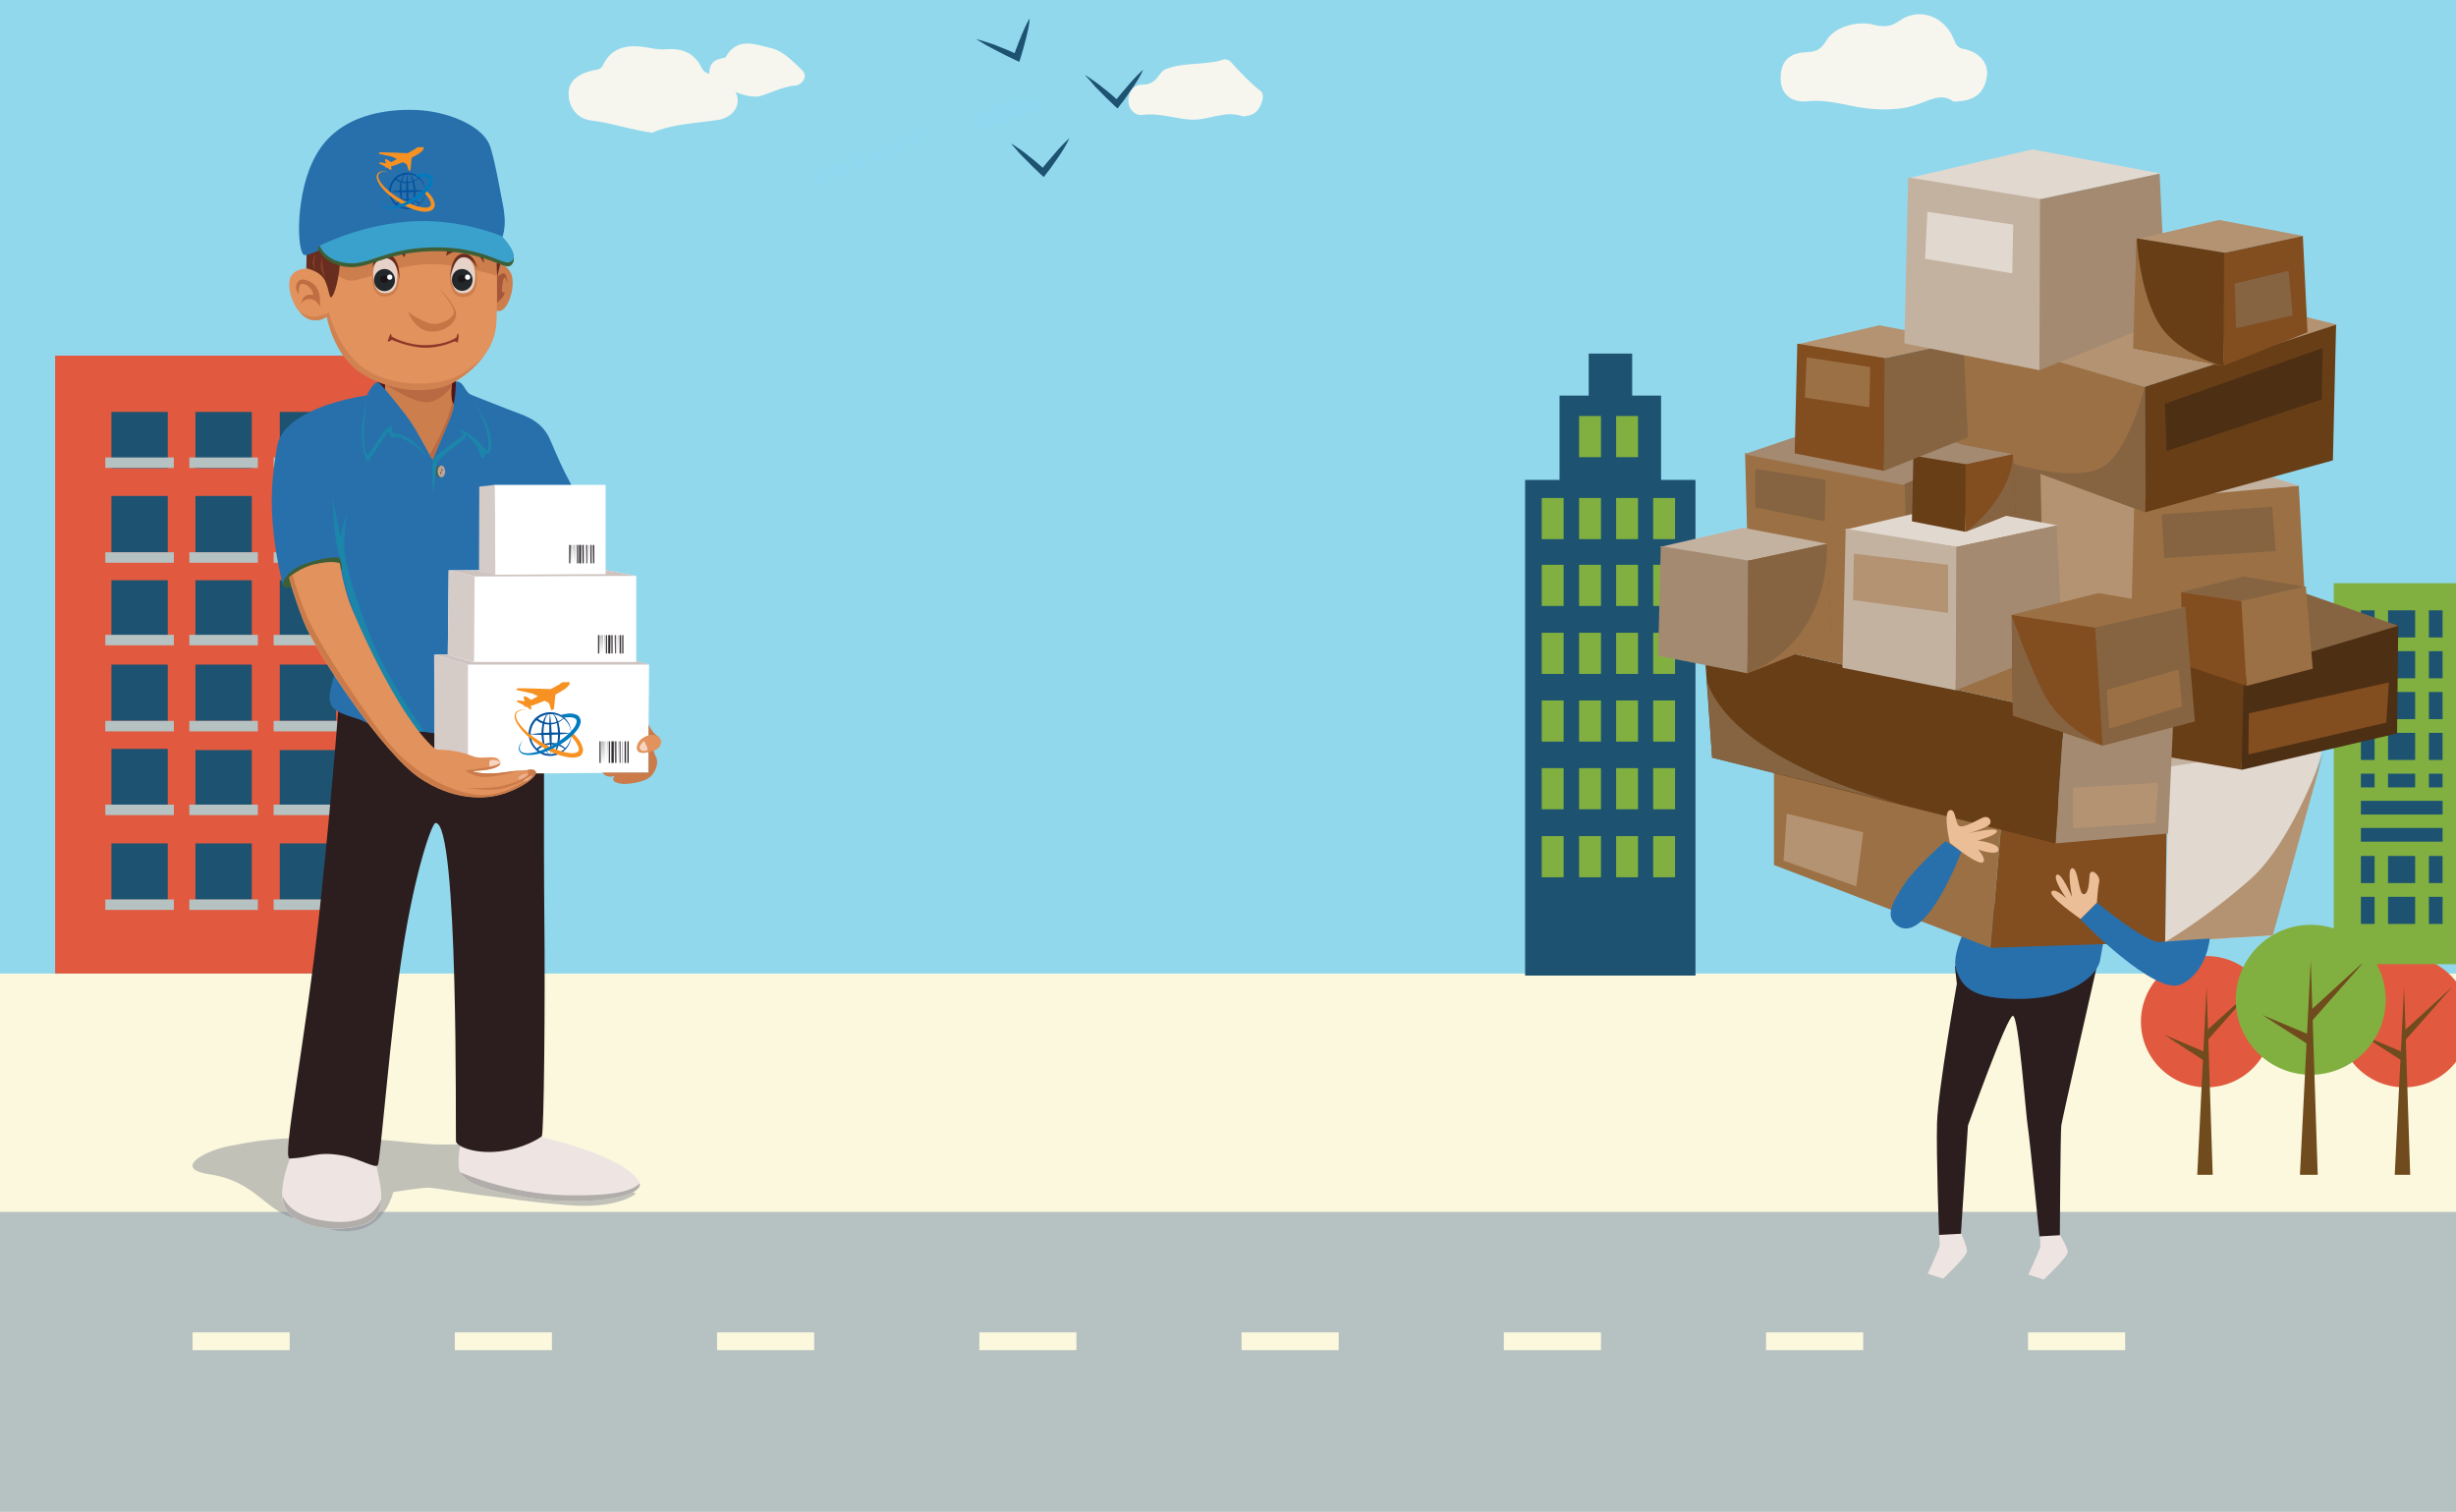 <?xml version="1.0" encoding="utf-8"?>
<!-- Generator: Adobe Illustrator 17.0.0, SVG Export Plug-In . SVG Version: 6.00 Build 0)  -->
<!DOCTYPE svg PUBLIC "-//W3C//DTD SVG 1.1//EN" "http://www.w3.org/Graphics/SVG/1.1/DTD/svg11.dtd">
<svg version="1.1" id="Capa_1" xmlns="http://www.w3.org/2000/svg" xmlns:xlink="http://www.w3.org/1999/xlink" x="0px" y="0px"
	 width="841.9px" height="518.2px" viewBox="0 0 841.9 518.2" style="enable-background:new 0 0 841.9 518.2;" xml:space="preserve"
	>
<radialGradient id="SVGID_1_" cx="441.75" cy="285.457" r="567.066" gradientUnits="userSpaceOnUse">
	<stop  offset="0" style="stop-color:#5AA1D8"/>
	<stop  offset="0.47" style="stop-color:#2C8DCC"/>
	<stop  offset="1" style="stop-color:#007BC2"/>
</radialGradient>
<rect x="0" y="0" style="display:none;fill:url(#SVGID_1_);" width="841.9" height="595.3"/>
<rect y="-0.5" style="fill:#92D8ED;" width="862" height="542.9"/>
<g>
	<g>
		<defs>
			<path id="SVGID_2_" d="M441.9,122.9c-23.4,10.9-43.6,27.5-58.8,48c2.4-0.3,5-0.5,7.5-0.7c16.4-20.7,38.4-37,63.6-46.3
				C462.1,121.7,452.2,117.9,441.9,122.9z M432,123c10.3-6.4-9.3-8.6-27.5,4.6c-16.9,12.9-31.1,29-42.2,47.2
				c4.8-1.2,9.9-2.3,15.4-3.1C391.8,151.5,410.2,134.7,432,123z M374.3,176.4c-5.4,1-10.4,2.2-15,3.5c-13.2,23.8-21,51-21,80.2
				c0,5.3,0.3,10.4,0.8,15.5c0.9,6.2,11.6,7.2,10.6-2.3c-0.3-4-0.6-8-0.6-12.1C349,229.9,358.4,200.9,374.3,176.4z M379.8,175.6
				c-16.7,24.4-26.6,53.9-26.6,85.7c0,4.3,0.3,8.5,0.6,12.6c0.8,5.9,6.5,5.9,6.3,1.8c-0.6-5.1-0.9-10.3-0.9-15.6
				c0-32,10.4-61.4,28-85.4C384.7,174.9,382.2,175.2,379.8,175.6z M580,407.4c23.4-10.9,43.6-27.5,58.8-48c-2.4,0.3-5,0.5-7.5,0.6
				c-16.4,20.7-38.4,37-63.6,46.3C561.4,407.7,562.1,414.5,580,407.4z M642.1,354.7c1.5-2.2,11.2-15.1,7.2-17.2
				c-3.6-1.9-8.3,8-11.7,14c-1.1,2-1.9,4-3,4.1C637.2,355.4,639.6,355,642.1,354.7z"/>
		</defs>
		<clipPath id="SVGID_3_">
			<use xlink:href="#SVGID_2_"  style="overflow:visible;"/>
		</clipPath>
	</g>
</g>
<g style="display:none;">
	<g style="display:inline;">
		<g>
			<path style="fill:#2870AC;" d="M332.4,121.7c0,5.5-4,7.8-9.3,7.8H320v9h-3v-24.1h6.2C328.9,114.3,332.4,116.6,332.4,121.7z
				 M329.2,121.7c0-3.7-2.4-5.1-6.1-5.1H320V127h3.1C326.7,127,329.2,125.9,329.2,121.7z"/>
			<path style="fill:#2870AC;" d="M345.8,132.2h-9.4l-1.9,6.2h-3.1l7.8-24.1h3.9l7.8,24.1h-3.2L345.8,132.2z M345.1,129.7l-3.9-12.9
				l-3.9,12.9H345.1z"/>
			<path style="fill:#2870AC;" d="M368.7,116.2l-1.6,2c-1.5-1.2-3-1.8-4.7-1.8c-3.8,0-6.9,2.6-6.9,10c0,7.1,3,9.9,6.9,9.9
				c2.3,0,3.8-1,5.2-2l1.5,2c-1.3,1.4-3.6,2.7-6.8,2.7c-5.8,0-10-4.4-10-12.5c0-8.2,4.5-12.5,10-12.5
				C365.1,113.8,366.8,114.7,368.7,116.2z"/>
			<path style="fill:#2870AC;" d="M376.4,138.4h-3v-24.1h3V138.4z M380,125.3l10,13.1h-3.8l-9.8-12.9l9.4-11.2h3.5L380,125.3z"/>
			<path style="fill:#2870AC;" d="M404.7,132.2h-9.4l-1.9,6.2h-3.1l7.8-24.1h3.9l7.8,24.1h-3.2L404.7,132.2z M403.9,129.7l-3.9-12.9
				l-3.9,12.9H403.9z"/>
			<path style="fill:#2870AC;" d="M428.5,116.4l-1.8,1.9c-1.7-1.3-3.2-1.9-5.3-1.9c-3.5,0-7.1,2.7-7.1,9.9c0,7.1,2.5,10,6.8,10
				c1.7,0,3.3-0.4,4.7-1.2v-7.5h-4.4l-0.4-2.5h7.8v11.6c-2.2,1.3-4.7,2.1-7.9,2.1c-6,0-9.9-4.2-9.9-12.5c0-8.2,4.9-12.5,10.3-12.5
				C424.5,113.8,426.5,114.8,428.5,116.4z"/>
			<path style="fill:#2870AC;" d="M447.2,116.7h-9.5v8.1h8.2v2.5h-8.2v8.6h10.1v2.5h-13.1v-24.1h12.9L447.2,116.7z"/>
			<path style="fill:#2870AC;" d="M476.2,127h-10.5v11.4h-3v-24.1h3v10.2h10.5v-10.2h3.1v24.1h-3.1V127z"/>
			<path style="fill:#2870AC;" d="M499,116.7h-9.5v8.1h8.2v2.5h-8.2v8.6h10.1v2.5h-13.1v-24.1h12.9L499,116.7z"/>
			<path style="fill:#2870AC;" d="M512,128h-4v10.4h-3v-24.1h6.2c6,0,9.1,2.3,9.1,6.8c0,3.4-1.8,5.4-5.3,6.5l6.5,10.9h-3.6L512,128z
				 M511.6,125.7c3.5,0,5.5-1.3,5.5-4.6c0-3.1-1.8-4.4-5.9-4.4H508v9H511.6z"/>
			<path style="fill:#2870AC;" d="M544.4,126.4c0,8-4.1,12.5-10.1,12.5c-6,0-10.1-4.3-10.1-12.4c0-8,4.1-12.6,10.1-12.6
				C540.3,113.8,544.4,118.2,544.4,126.4z M527.4,126.4c0,7,2.8,9.9,6.9,9.9c4.2,0,6.9-2.9,6.9-9.9c0-7.1-2.6-10-6.9-10
				C530.1,116.4,527.4,119.3,527.4,126.4z"/>
		</g>
	</g>
	<g style="display:inline;">
		<g>
			<g>
				<g>
					<g>
						<path style="fill:#BB976C;" d="M329.4,134.1c0.3,0.4,0.3,0.9-0.1,1.2l-28.5,25.8c-0.4,0.3-0.9,0.3-1.2-0.1l-26.2-31.1
							c-0.3-0.4-0.3-0.9,0.1-1.2L302,103c0.4-0.3,0.9-0.3,1.2,0.1L329.4,134.1z"/>
					</g>
					<g>
						<path style="fill:#9E784D;" d="M294.7,108.4c0.3,0.4,0.3,0.9-0.1,1.2l-20.7,18.8c-0.4,0.3-0.9,0.3-1.2-0.1l-11-13.1
							c-0.3-0.4-0.3-0.9,0.1-1.2l20.7-18.8c0.4-0.3,0.9-0.3,1.2,0.1L294.7,108.4z"/>
					</g>
					<g>
						<path style="fill:#BB976C;" d="M294.2,108c0.3,0.4,0.3,0.9-0.1,1.2L273.4,128c-0.4,0.3-0.9,0.3-1.2-0.1l-11-13.1
							c-0.3-0.4-0.3-0.9,0.1-1.2L282,94.8c0.4-0.3,0.9-0.3,1.2,0.1L294.2,108z"/>
					</g>
				</g>
			</g>
			<g>
				<polygon style="fill:#FFFFFF;" points="326.5,135 321.4,139.8 318,135.8 323.1,131 				"/>
				<path style="fill:#2F2A2F;" d="M321.5,138.9l0.2-0.2l-2.7-3.2l-0.2,0.2L321.5,138.9z M324.3,136.2l0.1-0.1l-2.7-3.2l-0.1,0.1
					L324.3,136.2z M322.8,137.7l0.2-0.2l-2.7-3.2l-0.2,0.2L322.8,137.7z M323.7,136.8l0.2-0.2l-2.7-3.2l-0.2,0.2L323.7,136.8z
					 M323.1,137.3l0.3-0.3l-2.7-3.2l-0.3,0.3L323.1,137.3z M322.7,132l2.7,3.2l0.2-0.2l-2.7-3.2L322.7,132z M325,135.6l0.2-0.2
					l-2.7-3.2l-0.2,0.2L325,135.6z M321.7,138.6L321.7,138.6l-2.7-3.2l0,0L321.7,138.6z M322,138.4L322,138.4l-2.7-3.2l0,0
					L322,138.4z M322.2,138.2L322.2,138.2l-2.7-3.2l0,0L322.2,138.2z M321.9,138.6L321.9,138.6l-2.7-3.2l0,0L321.9,138.6z
					 M324.7,135.9L324.7,135.9l-2.7-3.2l0,0L324.7,135.9z M325.3,135.4L325.3,135.4l-2.7-3.2l0,0L325.3,135.4z M322.6,137.9
					L322.6,137.9l-2.7-3.2l0,0L322.6,137.9z M324.2,136.4L324.2,136.4l-2.7-3.2l0,0L324.2,136.4z M323.6,136.9L323.6,136.9l-2.7-3.2
					l0,0L323.6,136.9z"/>
			</g>
		</g>
		<g>
			<g>
				<g>
					<path style="fill:#04529D;" d="M292,136.5c-0.1-3.4,2.1-6.3,4.7-7.3c2.6-1,5.3-0.3,6.9,1c1.6,1.3,2.3,3,2.6,4.1
						c0.3,1.1,0.2,1.8,0.2,1.8c0,0,0-0.7-0.3-1.8c-0.3-1.1-1.1-2.6-2.7-3.8c-1.6-1.2-4.1-1.7-6.4-0.7c-2.3,0.9-4.3,3.6-4.2,6.6
						c0,3,2.1,5.6,4.5,6.4c2.4,0.9,4.9,0.2,6.4-1.1c1.6-1.2,2.2-2.8,2.5-3.9c0.3-1.1,0.2-1.8,0.2-1.8c0,0,0.1,0.6-0.1,1.8
						c-0.2,1.1-0.8,2.8-2.4,4.2c-1.5,1.4-4.2,2.3-6.8,1.4C294.4,142.6,292,139.8,292,136.5z"/>
					<path style="fill:#04529D;" d="M303.4,131.1c-1.5,1.2-4,1.9-6.4,1.1c-0.8-0.3-1.6-0.8-2.3-1.4c-0.2,0.1-0.4,0.3-0.6,0.4
						c0.8,0.8,1.7,1.3,2.7,1.6c2.7,0.9,5.3,0,6.8-1.4c0.2-0.1,0.3-0.3,0.4-0.4c-0.1-0.1-0.1-0.2-0.2-0.3
						C303.7,130.8,303.5,131,303.4,131.1z"/>
					<path style="fill:#04529D;" d="M297.2,140.5c2.4-1,4.9-0.4,6.4,0.7c0.2,0.1,0.3,0.2,0.4,0.3c0.1-0.1,0.2-0.2,0.3-0.2
						c-0.2-0.1-0.3-0.3-0.5-0.4c-1.6-1.3-4.3-2-6.9-1c-1,0.3-1.9,1-2.6,1.8c0.2,0.1,0.4,0.3,0.6,0.4
						C295.6,141.4,296.4,140.8,297.2,140.5z"/>
					<path style="fill:#04529D;" d="M302.5,136.2c0,2.3-0.4,4.5-1.1,5.9c-0.4,0.7-0.8,1.2-1.2,1.3c-0.4,0.2-0.6,0.1-0.6,0.1
						c0,0.1,1-0.2,1.5-1.6c0.5-1.4,0.8-3.4,0.7-5.7c-0.1-2.3-0.4-4.3-1-5.6c-0.5-1.4-1.6-1.6-1.6-1.6c0,0,0.2-0.1,0.6,0.1
						c0.4,0.2,0.9,0.6,1.3,1.3C301.9,131.7,302.5,133.8,302.5,136.2z"/>
					<path style="fill:#04529D;" d="M296.3,136.3c0-2.3,0.4-4.5,1.1-5.9c0.4-0.7,0.8-1.2,1.2-1.3c0.4-0.2,0.6-0.1,0.6-0.1
						c0-0.1-1,0.2-1.5,1.6c-0.5,1.4-0.8,3.4-0.7,5.7c0.1,2.2,0.4,4.3,1,5.6c0.5,1.4,1.6,1.6,1.6,1.6c0,0-0.2,0.1-0.6-0.1
						c-0.4-0.2-0.9-0.6-1.3-1.3C296.9,140.8,296.3,138.7,296.3,136.3z"/>
					<path style="fill:#04529D;" d="M299.7,136.3c0.1,4-0.2,7.3-0.2,7.3s-0.4-3.2-0.5-7.3c-0.1-4,0.2-7.3,0.2-7.3
						S299.6,132.2,299.7,136.3z"/>
					<path style="fill:#04529D;" d="M299.4,135.9c3.9-0.1,7,0.2,7,0.2s-3.1,0.5-7,0.6c-3.9,0.1-7-0.2-7-0.2S295.5,136,299.4,135.9z"
						/>
				</g>
				<g>
					<path style="fill:#F79222;" d="M310.2,141.4c-0.5-2.4-1.9-3.8-3.1-5.2c-0.2-0.2-0.5-0.5-0.7-0.7c0.1,0.5,0,1.1-0.1,1.7
						c1.1,1.2,2.3,2.8,2.5,4.3c0.3,1.5-1.5,1.8-3.3,1.6c-3.6-0.6-7-2.3-9.9-4.2c-2.9-1.9-5.3-3.9-6.8-6.1c-0.7-1.1-1.3-2.2-1.1-3.1
						c0.2-0.9,1-1.3,1.7-1.5c1.3-0.3,2.1-0.1,2.1-0.1c0,0-0.8-0.3-2.2-0.1c-0.7,0.1-1.7,0.4-2.1,1.5c-0.3,1.2,0.2,2.5,0.9,3.7
						c1.5,2.4,3.9,4.7,6.8,6.8c2.9,2,6.4,4,10.4,4.6c1,0.1,2.1,0.2,3.1-0.2C309.6,144.1,310.5,142.7,310.2,141.4z"/>
				</g>
				<g>
					<path style="fill:#007BBF;" d="M308,129.6c-1.9-0.8-3.6-0.3-5.1,0c-0.1,0-0.2,0.1-0.3,0.1c0.4,0.3,0.8,0.6,1.2,0.9
						c1.2-0.2,2.6-0.3,3.6,0.2c1.2,0.5,0.6,2.2-0.4,3.5c-2.1,2.7-4.9,4.6-7.5,6.1c-2.6,1.4-5.2,2.4-7.4,2.6
						c-1.1,0.1-2.1-0.1-2.7-0.7c-0.6-0.6-0.5-1.5-0.3-2.1c0.4-1.2,0.9-1.8,0.9-1.8c0,0-0.5,0.5-1.1,1.8c-0.2,0.6-0.5,1.6,0.2,2.5
						c0.7,0.8,1.9,1.1,3.1,1.1c2.4,0,5.1-0.8,7.9-2.2c2.8-1.4,5.7-3.3,8-6.3c0.6-0.8,1.1-1.6,1.3-2.7C309.7,131.4,309,130,308,129.6
						z"/>
				</g>
			</g>
			<g>
				<path style="fill:#F79222;" d="M300.5,127.6l0.5-5c3.3-1.9,3.5-2.1,4.5-3.3c0.4-0.6,0.7-1.6-1.1-1.1c-0.2-0.1-1.2-0.3-1.9,0.6
					l-3.1,1.8l-6.1-0.2l-4.7-0.1c-0.6,0.1-0.8,0-0.9,0.6l5.3,1.3l2,0.9l-2.3,1.3l-1.7-1.1c-0.3-0.1-0.3-0.2-0.5-0.1
					c-0.2,0.1-0.5,0.2-0.5,0.2l0.5,1.6l-1.9-0.4c-0.3-0.1-0.8,0-0.9,0.4l2.6,1.4c-0.4,0.5,0.4,0.5,0.6,0.4l1.4,1
					c0.2,0,0.5-0.1,0.4-0.5l-0.3-0.9c1.1-0.3,3.1-1.1,4.8-1.8l1.5,0.8l0.8,2.5C300,127.9,300.3,127.8,300.5,127.6z"/>
			</g>
		</g>
	</g>
</g>
<rect y="333.7" style="fill:#FBF8DE;" width="862" height="217.8"/>
<polyline style="fill:#B6C1C1;" points="869.1,415.4 869.1,576.5 -7.1,576.5 -7.1,415.4 "/>
<g>
	<circle style="fill:#E1593F;" cx="756.4" cy="350.2" r="22.5"/>
	<polyline style="fill:#704B1D;" points="758.5,402.7 756.4,338.3 753.2,402.7 	"/>
	<polygon style="fill:#704B1D;" points="756.6,353.1 772.9,338.3 756.6,356.7 	"/>
	<polygon style="fill:#704B1D;" points="755.6,360.5 755.3,363.4 741.9,354.7 	"/>
	<circle style="fill:#E1593F;" cx="824.1" cy="350.2" r="22.5"/>
	<polyline style="fill:#704B1D;" points="826.2,402.7 824.1,338.3 820.9,402.7 	"/>
	<polygon style="fill:#704B1D;" points="824.4,353.1 840.6,338.3 824.4,356.7 	"/>
	<polygon style="fill:#704B1D;" points="823.3,360.5 823.1,363.4 809.6,354.7 	"/>
	<circle style="fill:#81B040;" cx="792.1" cy="342.7" r="25.7"/>
	<polyline style="fill:#704B1D;" points="794.5,402.7 792.1,329.1 788.4,402.7 	"/>
	<polygon style="fill:#704B1D;" points="792.3,346.1 810.9,329.1 792.3,350.2 	"/>
	<polygon style="fill:#704B1D;" points="791.2,354.5 790.9,357.8 775.5,347.9 	"/>
</g>
<line style="fill:#92D8ED;" x1="821.8" y1="-56.2" x2="821.8" y2="333.7"/>
<g>
	<g>
		<polygon style="fill:#E1593F;" points="18.9,333.7 67.1,333.7 72.2,333.7 134.4,333.7 134.4,269.9 134.4,254.9 134.4,121.9 
			18.9,121.9 		"/>
		<rect x="95.9" y="141.2" style="fill:#1D5371;" width="19.3" height="19.3"/>
		<rect x="95.9" y="170" style="fill:#1D5371;" width="19.3" height="19.3"/>
		<rect x="95.9" y="198.9" style="fill:#1D5371;" width="19.3" height="19.3"/>
		<rect x="95.9" y="227.8" style="fill:#1D5371;" width="19.3" height="19.3"/>
		<rect x="67" y="141.2" style="fill:#1D5371;" width="19.3" height="19.3"/>
		<rect x="67" y="170" style="fill:#1D5371;" width="19.3" height="19.3"/>
		<rect x="67" y="198.9" style="fill:#1D5371;" width="19.3" height="19.3"/>
		<rect x="67" y="227.8" style="fill:#1D5371;" width="19.3" height="19.3"/>
		<rect x="38.2" y="141.2" style="fill:#1D5371;" width="19.3" height="19.3"/>
		<rect x="38.2" y="170" style="fill:#1D5371;" width="19.3" height="19.3"/>
		<rect x="38.2" y="198.9" style="fill:#1D5371;" width="19.3" height="19.3"/>
		<rect x="38.2" y="227.8" style="fill:#1D5371;" width="19.3" height="19.3"/>
		<rect x="95.9" y="289.1" style="fill:#1D5371;" width="19.3" height="19.3"/>
		<rect x="67" y="289.1" style="fill:#1D5371;" width="19.3" height="19.3"/>
		<rect x="95.9" y="257.1" style="fill:#1D5371;" width="19.3" height="19.3"/>
		<rect x="67" y="257.1" style="fill:#1D5371;" width="19.3" height="19.3"/>
		<rect x="38.2" y="289.1" style="fill:#1D5371;" width="19.3" height="19.3"/>
		<rect x="38.2" y="256.7" style="fill:#1D5371;" width="19.3" height="19.3"/>
	</g>
	<rect x="36.1" y="308.3" style="fill:#B6C1C1;" width="23.5" height="3.6"/>
	<rect x="36.1" y="275.8" style="fill:#B6C1C1;" width="23.5" height="3.6"/>
	<rect x="36.1" y="247.1" style="fill:#B6C1C1;" width="23.5" height="3.6"/>
	<rect x="36.1" y="217.6" style="fill:#B6C1C1;" width="23.5" height="3.6"/>
	<rect x="36.1" y="189.3" style="fill:#B6C1C1;" width="23.5" height="3.6"/>
	<rect x="36.1" y="156.8" style="fill:#B6C1C1;" width="23.5" height="3.6"/>
	<rect x="64.9" y="308.3" style="fill:#B6C1C1;" width="23.5" height="3.6"/>
	<rect x="64.9" y="275.8" style="fill:#B6C1C1;" width="23.5" height="3.6"/>
	<rect x="64.9" y="247.1" style="fill:#B6C1C1;" width="23.5" height="3.6"/>
	<rect x="64.9" y="217.6" style="fill:#B6C1C1;" width="23.5" height="3.6"/>
	<rect x="64.9" y="189.3" style="fill:#B6C1C1;" width="23.5" height="3.6"/>
	<rect x="64.9" y="156.8" style="fill:#B6C1C1;" width="23.5" height="3.6"/>
	<rect x="93.8" y="308.3" style="fill:#B6C1C1;" width="23.5" height="3.6"/>
	<rect x="93.8" y="275.8" style="fill:#B6C1C1;" width="23.5" height="3.6"/>
	<rect x="93.8" y="247.1" style="fill:#B6C1C1;" width="23.5" height="3.6"/>
	<rect x="93.8" y="217.6" style="fill:#B6C1C1;" width="23.5" height="3.6"/>
	<rect x="93.8" y="189.3" style="fill:#B6C1C1;" width="23.5" height="3.6"/>
	<rect x="93.8" y="156.8" style="fill:#B6C1C1;" width="23.5" height="3.6"/>
</g>
<path style="fill:#E1593F;" d="M312.8,73.9"/>
<path style="fill:#90D7F0;" d="M347.5,34.4c0,0,6.6,0.2,9.5,1.4c2.9,1.2-22,8.7-22,8.7v-5L347.5,34.4z"/>
<g>
	<polygon style="fill:#90D7F0;" points="292.2,54.9 292.2,58.4 296.6,56.7 296.6,52.9 	"/>
	<polygon style="fill:#90D7F0;" points="298.8,52.2 298.8,55.7 303.2,53.9 303.2,50.2 	"/>
	<polygon style="fill:#90D7F0;" points="304.9,49.4 304.9,52.9 309.3,51.2 309.3,47.5 	"/>
	<polygon style="fill:#90D7F0;" points="311.5,46.7 311.5,50.2 315.9,48.4 315.9,44.7 	"/>
	<polygon style="fill:#90D7F0;" points="279.5,60.4 279.5,63.9 283.8,62.1 283.8,58.4 	"/>
	<polygon style="fill:#90D7F0;" points="286,57.7 286,61.2 290.4,59.4 290.4,55.7 	"/>
</g>
<g>
	<path style="fill:#1D5371;" d="M334.6,13.4c0.6,0.2,1.3,0.3,1.9,0.5c0.6,0.2,1.2,0.4,1.9,0.6l1.8,0.6c0.6,0.2,1.2,0.4,1.8,0.7
		c2.4,0.9,4.8,1.9,7.1,3l-1.7,0.7c0.4-1.1,0.7-2.3,1.2-3.4c0.4-1.1,0.8-2.2,1.3-3.3c0.2-0.6,0.4-1.1,0.7-1.7l0.7-1.6
		c0.5-1.1,1-2.2,1.7-3.2c-0.1,1.2-0.3,2.4-0.5,3.5l-0.4,1.7c-0.1,0.6-0.3,1.2-0.4,1.7c-0.3,1.2-0.6,2.3-0.9,3.4
		c-0.3,1.1-0.7,2.3-1,3.4l-0.4,1.2l-1.3-0.6c-2.3-1.1-4.6-2.2-6.8-3.4c-0.6-0.3-1.1-0.6-1.7-0.9l-1.7-0.9c-0.5-0.3-1.1-0.7-1.6-1
		C335.7,14.1,335.1,13.7,334.6,13.4z"/>
	<path style="fill:#1D5371;" d="M346.6,49.2c0.6,0.3,1.1,0.7,1.6,1c0.5,0.4,1,0.7,1.6,1.1l1.5,1.1c0.5,0.4,1,0.8,1.5,1.2
		c2,1.5,3.8,3.2,5.7,4.8l-1.8,0.1c0.7-1,1.5-1.9,2.3-2.9c0.8-0.9,1.6-1.9,2.4-2.8c0.4-0.5,0.8-0.9,1.2-1.4l1.3-1.4
		c0.9-0.9,1.7-1.8,2.7-2.6c-0.5,1.1-1.1,2.2-1.7,3.2l-1,1.6c-0.3,0.5-0.7,1-1,1.5c-0.7,1-1.4,2-2.1,3c-0.7,1-1.4,2-2.2,2.9l-0.8,1.1
		l-1-0.9c-1.8-1.7-3.6-3.4-5.3-5.2c-0.4-0.4-0.9-0.9-1.3-1.3L349,52c-0.4-0.5-0.8-0.9-1.2-1.4C347.4,50.2,347,49.7,346.6,49.2z"/>
	<path style="fill:#1D5371;" d="M371.9,25.7c0.6,0.3,1.1,0.7,1.6,1c0.5,0.4,1,0.7,1.6,1.1l1.5,1.1c0.5,0.4,1,0.8,1.5,1.2
		c2,1.5,3.9,3.2,5.7,4.8l-1.8,0.1c0.7-1,1.5-1.9,2.3-2.9c0.8-0.9,1.6-1.9,2.4-2.8c0.4-0.5,0.8-0.9,1.2-1.4l1.3-1.4
		c0.9-0.9,1.7-1.8,2.7-2.6c-0.5,1.1-1.1,2.2-1.7,3.2l-1,1.6c-0.3,0.5-0.7,1-1,1.5c-0.7,1-1.4,2-2.1,3c-0.7,1-1.4,2-2.2,2.9l-0.8,1.1
		l-1-0.9c-1.8-1.7-3.6-3.4-5.3-5.2c-0.4-0.4-0.9-0.9-1.3-1.3l-1.2-1.4c-0.4-0.5-0.8-0.9-1.2-1.4C372.7,26.7,372.3,26.2,371.9,25.7z"
		/>
</g>
<path style="fill:#1D5371;" d="M653,472.3"/>
<g>
	<rect x="66" y="456.7" style="fill:#FBF8DE;" width="33.3" height="6.1"/>
	<rect x="155.9" y="456.7" style="fill:#FBF8DE;" width="33.3" height="6.1"/>
	<rect x="245.8" y="456.7" style="fill:#FBF8DE;" width="33.3" height="6.1"/>
	<rect x="335.7" y="456.7" style="fill:#FBF8DE;" width="33.3" height="6.1"/>
	<rect x="425.6" y="456.7" style="fill:#FBF8DE;" width="33.3" height="6.1"/>
	<rect x="515.5" y="456.7" style="fill:#FBF8DE;" width="33.3" height="6.1"/>
	<rect x="605.4" y="456.7" style="fill:#FBF8DE;" width="33.3" height="6.1"/>
	<rect x="695.2" y="456.7" style="fill:#FBF8DE;" width="33.3" height="6.1"/>
</g>
<g>
	<path style="fill:#707171;" d="M475.4,488.4"/>
</g>
<path style="fill:#76A0B2;" d="M504,442.9"/>
<path style="fill:#503065;" d="M251.8,480.3"/>
<g>
	<g>
		<path style="fill:#707171;" d="M220.9,488.6"/>
	</g>
	<g>
		<path style="fill:#707171;" d="M117,488.6"/>
	</g>
</g>
<g>
	<polyline style="fill:#1D5371;" points="581.2,334.4 581.2,164.5 569.4,164.5 569.4,135.6 559.5,135.6 559.5,121.2 544.6,121.2 
		544.6,135.6 534.6,135.6 534.6,164.5 522.8,164.5 522.8,334.4 	"/>
	<rect x="528.5" y="286.6" style="fill:#81B040;" width="7.5" height="14.1"/>
	<rect x="528.5" y="263.3" style="fill:#81B040;" width="7.5" height="14.1"/>
	<rect x="528.5" y="240.1" style="fill:#81B040;" width="7.5" height="14.1"/>
	<rect x="528.5" y="216.9" style="fill:#81B040;" width="7.5" height="14.1"/>
	<rect x="528.5" y="193.6" style="fill:#81B040;" width="7.5" height="14.1"/>
	<rect x="528.5" y="170.7" style="fill:#81B040;" width="7.5" height="14.1"/>
	<rect x="541.3" y="286.6" style="fill:#81B040;" width="7.5" height="14.1"/>
	<rect x="541.3" y="263.3" style="fill:#81B040;" width="7.5" height="14.1"/>
	<rect x="541.3" y="240.1" style="fill:#81B040;" width="7.5" height="14.1"/>
	<rect x="541.3" y="216.9" style="fill:#81B040;" width="7.5" height="14.1"/>
	<rect x="541.3" y="193.6" style="fill:#81B040;" width="7.5" height="14.1"/>
	<rect x="541.3" y="170.7" style="fill:#81B040;" width="7.5" height="14.1"/>
	<rect x="541.3" y="142.6" style="fill:#81B040;" width="7.5" height="14.1"/>
	<rect x="554" y="286.6" style="fill:#81B040;" width="7.5" height="14.1"/>
	<rect x="554" y="263.3" style="fill:#81B040;" width="7.5" height="14.1"/>
	<rect x="554" y="240.1" style="fill:#81B040;" width="7.5" height="14.1"/>
	<rect x="554" y="216.9" style="fill:#81B040;" width="7.5" height="14.1"/>
	<rect x="554" y="193.6" style="fill:#81B040;" width="7.5" height="14.1"/>
	<rect x="554" y="170.7" style="fill:#81B040;" width="7.5" height="14.1"/>
	<rect x="554" y="142.6" style="fill:#81B040;" width="7.5" height="14.1"/>
	<rect x="566.7" y="286.6" style="fill:#81B040;" width="7.5" height="14.1"/>
	<rect x="566.7" y="263.3" style="fill:#81B040;" width="7.5" height="14.1"/>
	<rect x="566.7" y="240.1" style="fill:#81B040;" width="7.5" height="14.1"/>
	<rect x="566.7" y="216.9" style="fill:#81B040;" width="7.5" height="14.1"/>
	<rect x="566.7" y="193.6" style="fill:#81B040;" width="7.5" height="14.1"/>
	<rect x="566.7" y="170.7" style="fill:#81B040;" width="7.5" height="14.1"/>
	<path style="fill:#81B040;" d="M576,184.8"/>
</g>
<path style="fill:#B6C1C1;" d="M616.1,324.3"/>
<path style="fill:#F6F6EE;" d="M426.1,39.9c-6.2-2.3-11.9,1.5-18.1,1.1c-5.5-0.4-10.8-2.4-16.5-1.6c-2.3,0.3-4.9-2-4.7-5.3
	c0.2-3.1,1.9-5.1,5-5.1c2.5,0,4-1.1,5.3-2.9c0.7-0.9,1.5-2,2.5-2.4c6.4-2.5,13.4-1.2,19.9-3.3c0.6-0.2,1.8,0.2,2.3,0.7
	c3.2,3.5,6.4,7,10.2,10c1.6,1.3,0.8,3.7-0.2,5.6C430.6,39.1,428.5,39.7,426.1,39.9z"/>
<path style="fill:#B6C1C1;" d="M-183.9,324.3"/>
<g>
	<g>
		<g>
			<path style="opacity:0.5;fill:#888A90;" d="M218,409.1c0,0-5.9,5.4-23.3,4c-17.3-1.5-17.3-2-26.2-3c-8.9-1-19.3-3-21.8-3
				c-2.5,0-11.9,1.5-11.9,1.5s-2.5,10.9-11.9,12.9c-9.4,2-12.8-2.3-19.8-3.5c-12.4-2-14.3-12.9-31.4-15.5c-13.3-2-0.4-8.8,8.8-10
				c2-0.3,19.8-5.2,60.8-0.8c22.4,2.4,30.2-2.9,34.6-0.4C180.4,393.7,218,409.1,218,409.1z"/>
			<g>
				<g>
					<path style="fill:#EEE5E2;" d="M182.8,389.1c0,0,31.1,6.5,36.2,15.9c2.9,5.3-17.6,8.4-35.9,5.8c-18.3-2.6-22.7-5.8-24.3-7.4
						c-1.9-1.9-1.7-4.2-1.5-7.6c0.2-3.4,1.6-7,1.6-7S169.8,393.5,182.8,389.1z"/>
					<path style="fill:#B1ADAB;" d="M193.9,409.7c-18.5-0.4-34.6-7.2-36.1-7.9c0.2,0.6,0.6,1.1,1.1,1.6c1.6,1.7,6.1,4.8,24.3,7.4
						c17.6,2.5,37.2-0.3,36.1-5.2C216.7,408.2,210.9,410,193.9,409.7z"/>
				</g>
				<g>
					<path style="fill:#EEE5E2;" d="M102.6,389.5c0,0-9.6,18.8-4.3,25.5c5.3,6.6,18.8,7.4,26.7,4.7c7.9-2.7,5.6-12.4,4.6-17.4
						c-1.5-7.2-2.1-11.3-2.1-11.3S114,397.3,102.6,389.5z"/>
					<path style="fill:#B1ADAB;" d="M125,419.6c4.2-1.5,5.5-4.9,5.7-8.6c-1.5,4-5.9,9.3-19,7.5c-9.6-1.3-13.5-5.1-14.9-8.7
						c0.1,2,0.5,3.8,1.6,5.2C103.5,421.6,117.1,422.4,125,419.6z"/>
				</g>
				<path style="fill:#2C1E1E;" d="M116.8,232.3c0,0-2.4,34.6-7.2,79.5c-4.8,44.9-13.1,85.4-10.3,85.3c8-0.3,9.1-2.6,18.2-1
					c5.6,1,11.1,4.5,12,3.3c0.9-1.3,4.4-47.2,8.6-74c4.2-26.8,9.9-43.2,11.2-43.3c8-0.6,6.8,107.4,7,109.1c0.2,1.7,6.2,4.4,14.7,3.5
					c8.4-0.9,14-4.6,14.7-5.2c0.8-0.6,1.2-46.5,0.9-74.8c-0.3-28.3,0-77.1,0-77.1L116.8,232.3z"/>
				<g>
					<path style="fill:#541518;" d="M129.4,130.7c0,0,6.5-2,14.8-1.8c8.3,0.2,12.1,1.8,12.1,1.8s1,4.2-0.5,8.4
						c-1.5,4.2-7.7,8.4-14,7.9C135.4,146.5,128.4,132.7,129.4,130.7z"/>
					<g>
						<g>
							<g>
								<g>
									<path style="fill:#CC7E4C;" d="M155.2,138.2c-1.1-2.9,0.1-9.3,0.1-9.3s-10.2,2.9-23.2-0.1c0,1.8-0.3,8.8-0.3,8.8
										s0.8,2.4,2,4.1c2.7,3.8,11.8,18.4,14.5,18.8c2.6,0.4,5-9.4,7.2-16.5c0.5-1.5,0.8-3,0.9-4.5
										C155.9,139.1,155.4,138.7,155.2,138.2z"/>
									<path style="fill:#B96A42;" d="M132.3,131.9c0,0,9.1,6,13.8,6c4.7,0,8.7-5.3,8.7-5.3l0.3-1.9c0,0-8,2.4-13.4,2
										c-5.5-0.4-9.6-2.1-9.6-2.1L132.3,131.9z"/>
								</g>
								<g>
									<path style="fill:#CC7E4C;" d="M167.2,92.7c0,0,3.9-5.5,7.7,0.5c2.4,3.9-0.7,13.6-3.8,13.4c-3-0.2-3-0.2-3-0.2L167.2,92.7z
										"/>
									<path style="fill:#A5573A;" d="M170.4,95c0,0,2-2,2.7-1.1c0.7,0.9,0.9,3.2,0.9,3.2s-0.8-2.7-1.3-1.7
										c-0.5,1.1-0.9,4.4-0.5,4.7c0.4,0.3,1.2-0.3,0.5,1.1c-0.7,1.4-2.4,2.6-2.4,2.6L170.4,95z"/>
									<path style="fill:#E2925C;" d="M112.2,108.5c0,0,1.6,12.4,11.8,19.1c10.2,6.6,21.9,7.4,29.9,4c8-3.4,15.1-11.2,16.1-19.3
										c0.8-6.3,0-31.3,0-31.3s-9.6-6.4-23.5-7.4c-13.8-1-36.1,7.4-36.1,7.4l-0.2,11.6c0,0-7.8-2.2-10.4,2
										C97.1,98.9,102.9,114.3,112.2,108.5z"/>
									<path style="fill:#CC7E4C;" d="M134.7,78.1c-20.5,4.1-24.1,8.1-24.1,8.1s4,11.6,11.5,9.8c7.5-1.8,18.8-6.7,30.5-5.2
										c7.8,1,14.4,2.6,17.6,3.7c-0.1-6-0.3-13.6-0.3-13.6s-0.5-0.3-1.3-0.8C161.9,78.2,148.8,75.3,134.7,78.1z"/>
									<path style="fill:#682D1F;" d="M105,92c0,0,4.9,0.8,6.5,4.4c1.6,3.6,1.3,6.8,2.5,5c1.2-1.8,2.9-9,2.5-14.6
										c-0.4-5.6-1.9-7.1-1.9-7.1l-9.4,2.6L105,92z"/>
									<path style="fill:#2870AC;" d="M104.3,87.4c2.6,0.8,21.5-11.6,44.4-9.2c17,1.8,21.8,6.1,22.6,4.9c0.8-1.2,2.7-4.7,1.1-12.9
										c-1.6-8.2-2.4-13.3-4.2-19.5c-2.4-8-15.5-12.6-25.5-13c-10-0.4-26.7,1.4-34.5,15.7C101.1,66.1,101.7,86.6,104.3,87.4z"/>
									<path style="fill:#BF6D43;" d="M109.6,102c0,0,0-4.1-3.9-5.7c-3.2-1.4-3.9,0.6-4.2,1.7c-0.3,1.1,0.9,2.9,0.9,2.9
										s-0.3-3.6,1.1-3.6c1.4,0,2.3,0.8,3,1.7c0.8,0.9,0.9,2.1,0.9,2.1s-1.3-0.3-2.5,0.2c-1.1,0.5-1.9,2.9-1.9,2.9
										s1.1-1.8,3.3-1.7c2.3,0.1,3.5,2.7,3.5,2.7L109.6,102z"/>
									<path style="fill:#C67645;" d="M150.3,98.6c0,0,6.7,6.4,6,9.8c-0.8,3.4-5.6,6.1-10.1,5c-4.5-1.1-6.3-6.6-6.3-6.6
										s2,2,6.6,3.8c3.9,1.5,8.9-1.4,9.1-3.5C155.9,105,150.3,98.6,150.3,98.6z"/>
									<path style="fill:#8B382A;" d="M134.2,115.3c0,0,5.1,3.2,12.2,3c7.1-0.2,10.1-2.7,10.1-2.7s0.3-1.6,0.6-1.2
										c0.3,0.3-0.1,3.6-0.4,3c-0.3-0.5-1.2-0.3-1.2-0.3s-4.3,2.1-9.6,2.1c-5.4,0-11.6-2.7-11.6-2.7s-1.7,1.2-1.3,0.1
										C133.4,115.4,134.1,113.2,134.2,115.3z"/>
									<g>
										<path style="fill:#CC7E4C;" d="M136.8,94.4c0.1,3.9-0.8,6.9-4.4,7.2c-3.7,0.3-4.8-3-4.9-6.8c-0.1-3.9,1.9-7.1,4.4-7.2
											C134.4,87.5,136.6,90.6,136.8,94.4z"/>
										<path style="fill:#E6D2C8;" d="M136.2,94c0.1,3.5-0.7,6.3-3.9,6.5c-3.2,0.3-4.2-2.7-4.4-6.2c-0.1-3.5,1.6-6.4,3.9-6.5
											C134.1,87.7,136.1,90.5,136.2,94z"/>
										<g>
											<ellipse style="fill:#22272B;" cx="131.8" cy="96" rx="3.6" ry="3.8"/>
											<circle style="fill:#1B1418;" cx="131.7" cy="95.7" r="1.3"/>
										</g>
										<circle style="fill:#FFFFFF;" cx="133.6" cy="95" r="0.9"/>
										<path style="fill:#682D1F;" d="M136.9,96c0,0-0.2-5.2-2.9-6.9c-3.7-2.4-6.3,2.4-6.3,2.4s0.3-4,3.2-4.5
											C135.1,86.2,137.2,90.4,136.9,96z"/>
									</g>
									<g>
										<path style="fill:#CC7E4C;" d="M163.5,94.6c0.1,3.9-0.8,6.9-4.4,7.2c-3.7,0.3-4.8-3-4.9-6.8c-0.1-3.9,1.9-7.1,4.4-7.2
											C161.2,87.7,163.4,90.8,163.5,94.6z"/>
										<g>
											<path style="fill:#E6D2C8;" d="M162.9,94c0.1,3.5-0.7,6.3-3.9,6.5c-3.2,0.3-4.2-2.7-4.4-6.2c-0.1-3.5,1.6-6.4,3.9-6.5
												C160.8,87.7,162.8,90.5,162.9,94z"/>
											<g>
												<path style="fill:#22272B;" d="M162,95.9c0,2.1-1.6,3.8-3.6,3.8c-2,0-3.5-1.8-3.5-3.8c0-2.1,1.5-3.7,3.5-3.7
													C160.3,92.2,162,93.9,162,95.9z"/>
												<circle style="fill:#1B1418;" cx="158.3" cy="95.6" r="1.3"/>
											</g>
										</g>
										<circle style="fill:#FFFFFF;" cx="160.3" cy="95" r="0.9"/>
										<path style="fill:#682D1F;" d="M154.4,95.3c0,0,1-6.8,4.2-7.1c3.2-0.3,5,3.8,5,3.8s-0.8-4.7-4.2-5
											C156,86.7,154.4,90.5,154.4,95.3z"/>
									</g>
									<path style="fill:#682D1F;" d="M152.9,87.7c0,0,3.6-2.6,7.2-2.4c3.6,0.2,5.8,4.9,5.8,4.9s0.1-5.1-4.9-6.7
										c-5-1.6-7.5,1.7-7.5,1.7L152.9,87.7z"/>
									<path style="fill:#682D1F;" d="M138.7,88.2c0,0-2.8-3.8-7.2-3.4c-4.4,0.4-6.5,4-6.5,4s1.3-5.3,6.4-5.9
										c5.1-0.6,7.7,2.7,7.7,2.7L138.7,88.2z"/>
									<path style="fill:#3E5E35;" d="M109.6,84.2c-0.4,0.2-0.5,1.3-0.5,1.3s2.1,5.2,9.9,6c7.8,0.8,12.5-4.9,28.9-5.4
										c17.1-0.5,24.4,6.1,26.8,5.1c1.3-0.5,1.6-2.2,1.4-3.3c-0.5-2.7-4-5.6-4-5.6s-11-4.8-25.3-5.2
										C129.4,76.5,112.9,82.6,109.6,84.2z"/>
									<path style="fill:#3AA1CD;" d="M109.6,84.2c0,0,1.6,5.2,9.4,6c7.8,0.8,12.5-4.9,28.9-5.4c17.1-0.5,24.4,6.1,26.8,5.1
										c4.4-1.8-2.6-8.9-2.6-8.9s-11-4.8-25.3-5.2C127.2,75.2,109.6,84.2,109.6,84.2z"/>
									<path style="fill:#8A3F29;" d="M108.1,87.1c0,0-0.9,1.6-0.9,2.9c0,1.4,0.9,2.5,0.9,2.5s-0.5-1.8-0.3-3.1
										C108.1,88.1,108.1,87.1,108.1,87.1z"/>
									<path style="fill:#8A3F29;" d="M110.4,88.1c0,0-0.6,2.1-0.4,3.7c0.2,1.6,1.5,3.5,1.5,3.5s-0.8-3-0.9-4.4
										C110.5,89.6,110.4,88.1,110.4,88.1z"/>
								</g>
							</g>
							<path style="fill:#D18251;" d="M102.7,106.8c0,0,2.5,2.1,5.6,1.7c3.1-0.4,4.5-1.4,4.5-1.4s2.4,11.5,11.1,18.5
								c8.7,6.9,23.3,6.9,30.5,4.3c7.2-2.6,11.8-8.4,11.8-8.4s-6.6,9.6-16.1,11.6c-9.4,2-20.1-0.9-26.7-5.4
								c-9.3-6.4-11.4-19.2-11.4-19.2s-1.5,1.4-3.9,1.3C104.3,109.7,102.7,106.8,102.7,106.8z"/>
						</g>
						<polygon style="fill:#682D1F;" points="170.2,90 170.4,95 171.5,90.5 						"/>
					</g>
				</g>
				<path style="fill:#2870AC;" d="M193.8,162.3c-2.5-4.9-4.9-11.1-5.8-12.8c-3.3-6-8.6-7.1-14.1-9.3c-6.8-2.7-11.3-4.4-12.6-5
					c-1.3-0.6-2.2-2.8-2.8-3.4c-1.1-1.3-2.2-1-2.2-1s0,6.4-1.6,11.1c-1.6,4.6-6.4,15.7-6.4,15.7s-0.3-0.5-0.8-1.3
					c-1.7-3-4.8-9-7.2-12.4c-0.4-0.7-9.3-12.1-10.6-12.8c-1.3-0.7-3.8,3.8-3.9,4.4c-16.8,2.7-29.4,8.9-30.8,17.5
					c-1.1,6.7-2.4,14.3-1.6,25.7c0.8,11.3,3.6,22,3.6,22s5.2-7,11.2-7.6c4.8-0.5,5.7,1,5.9,1.6c0,0,0,0.1,0,0.1c0,0.1,0,0.2,0,0.2
					s0.2,1.2,0.7,3.1c0.4,2.2,0.7,4.5,0.8,6.7c0.3,8.1-0.6,31.3-0.3,33.1c0.3,1.8,6,7.8,9.9,9.6c3.2,1.5,9.3,2.9,20.2,3.3
					c4.3,1.2,22.7,0.9,30.1,0c8.4-1,15.4-1,14.4-7.8c-4.5-31.3-0.5-54.5-0.5-54.5s2.2-3.2,7.8-3.4c5.6-0.2,9.4,1,9.4,1
					S199.5,173.3,193.8,162.3z"/>
				<path style="fill:#3E5E35;" d="M105.6,192.9c8-2.5,13-2.6,12.6,0.7c-0.5,3.8-22.3,10.4-21.3,6.6
					C96.9,200.2,97.6,195.4,105.6,192.9z"/>
				<path style="fill:#3E5E35;" d="M151.2,159.6c0,0,0.9,1.1,0.9,2c0,0.9-0.9,2-0.9,2s-0.3,0-0.5,0c-0.7,0-1.3-0.9-1.3-2
					c0-1.1,0.6-2,1.3-2C151,159.6,151.2,159.6,151.2,159.6z"/>
				<ellipse style="fill:#C0A398;" cx="151.3" cy="161.6" rx="1.3" ry="2"/>
				<path style="fill:#1C85AA;" d="M167.4,146.7c-0.9-2.5-5.3-9.8-5.3-9.8s3.6,6.5,4.6,10.2c1,3.7,1,7.7,0.3,7.4
					c-0.7-0.3-3.1-3.7-5.1-5c-2-1.3-4.3-2.5-4.3-2.5l1.3,2.3c0,0-2.3,1.5-5.1,3.6c-2.2,1.6-5.1,3.6-5.4,5.3c-0.4,1.7,0,11.2,0,11.2
					l1.4-10.7c0.1-0.3,0.3-0.6,0.5-0.8c1.7-2,8.9-7.4,8.9-7.4l0.7-1.3c0,0,2.8,2.2,3.7,4.2c0.9,2,1.4,4.1,2.1,3.5
					c0.7-0.6,0.6-1.6,0.6-1.6s0.9,0.5,1.7-0.4C168.8,154.1,168.3,149.2,167.4,146.7z"/>
				<path style="fill:#2870AC;" d="M162.1,169.4v28.1h-10.4v30h-5.4v23.2l4.2,0.6c5.9,0.3,15,0.2,21.2-0.2v-81.6H162.1z
					 M113.4,241.3c1.5,3.6,7.9,4.3,11.9,6.1c1.5,0.7,3.7,1.4,6.7,1.9c1.5,0.2,2.6,0.3,2.6,0.3l-19.1-24.1
					C115.3,231.7,111.8,237.8,113.4,241.3z"/>
				<path style="fill:#1C85AA;" d="M141.2,151.1c-3.3-2.7-6.6-2.6-6.6-2.6l-0.6-2.7c0,0-1.2,0.8-2.7,2.6c-1.5,1.8-4,6.1-5,7.3
					c-1,1.2-1.6-3.1-1.6-6.8c0-2.4,0.5-7.8,0.8-11.5c-0.6,2.9-1.6,9.2-1.5,12c0.1,3.6,1.4,9.9,2.5,8.5c0.3-0.4,2.7-4.2,3.9-6.1
					c1.3-2,2.8-3.9,2.8-3.9l0.9,2.2c0,0,1.7-1.2,5.7,1.1c4,2.3,6.7,5.5,6.7,5.5l-1.7-2.3C143.9,153.5,142.6,152.3,141.2,151.1z"/>
				<g>
					<g>
						<polygon style="fill:#FFFFFF;" points="160.3,265.3 222.2,264.8 222.5,227.8 210.1,224.4 149,224.4 149,260 						"/>
						<polygon style="fill:#CEC3BF;" points="148.8,224.4 160.4,227.8 222.5,227.8 210.4,224.2 						"/>
						<polygon style="fill:#D5CBC7;" points="148.8,224.4 160.4,227.8 160.4,264.9 149,260 						"/>
					</g>
					<g>
						<polygon style="fill:#FFFFFF;" points="153.5,224.5 162.2,226.9 218.1,226.9 218.1,197.4 207.7,195.4 153.8,195.5 						"/>
						<polygon style="fill:#CEC3BF;" points="153.8,195.5 162.7,197.6 218.1,197.4 207.7,195.4 						"/>
						<polygon style="fill:#D5CBC7;" points="153.8,195.5 162.7,197.6 162.5,226.9 153.5,224.5 						"/>
					</g>
					<g>
						<polygon style="fill:#FFFFFF;" points="169.6,197 207.6,196.8 207.6,166.2 169.4,166.2 						"/>
						<polygon style="fill:#D5CBC7;" points="169.6,166.2 164.3,166.8 164.2,196.2 169.8,197 						"/>
					</g>
				</g>
				<path style="fill:#1C85AA;" d="M114,170.7c0,0,0.6,12.2,1.4,15.9c0.8,3.6,1.4,6,1.4,6s0.6,1.6,0.4,3
					c-0.2,1.4,5.8,20.5,10.8,32.1c5,11.6,14.5,23.1,14.5,23.1l2.9-0.1c0,0-12.4-17.3-18.4-32.4c-6-15.1-8.8-25.9-9-30.3
					c-0.2-4.4,1-12.2,1-12.2l-2.4,8L114,170.7z"/>
				<g>
					<path style="fill:#E2925C;" d="M107.9,193.4c-5,1.1-8.8,4.5-8.8,4.5s0.7,4,5,15.2c4,10.3,27.2,45.3,39.9,53.7
						c10.6,7.1,21.5,7.8,29.2,5.1c7.8-2.7,12.4-7.2,9.7-7.8c-2.7-0.6-10.5,0.9-13.1,1.1c-4.9,0.3-9.4-1-9.4-1s12.6,0.3,10.9-3.3
						c-1.2-2.6-5.8-0.4-8.9-1.6c-9.2-3.4-12.2-1.6-13.5-2.8c-12.8-11.3-27.4-45.3-29.1-50c-2.4-6.9-3.3-13.4-3.3-13.4
						S114.3,191.9,107.9,193.4z"/>
				</g>
				<path style="fill:#CA7B49;" d="M225.5,252.4c1.6,1.1-3.2,2.3-0.7,6.9c1.4,2.6-0.6,6.6-3.1,7.8c-2.5,1.2-6.4,1.7-8.2,1.6
					c-2.2-0.2-3.5-0.9-3.3-1.7c0.1-0.8,0.7-1.1,0.7-1.1s-2.8,1.2-4.4-1.1h15.8v-16.6C222.2,248.2,223.5,251.1,225.5,252.4z"/>
				<path style="fill:#E2925C;" d="M224.3,252c-1.5-0.2-2.8,0.1-4.4,1.3c-1.8,1.2-3,5.5,1.5,4.7c4.5-0.8,4.8-2,5.2-3.2
					C227,253.6,225.8,252.1,224.3,252z"/>
				<path style="fill:#CA7B49;" d="M180.6,264c-0.9,0-3.5,0.1-7,0.6c-4.3,0.6-6,0.6-8.2,0.4c-2.2-0.2-3.4-0.7-3.4-0.7s5-0.1,7.4-1.1
					c2.4-1,2.3-1.5,1.9-2.3c0.1,0.2,0.5,1.4-2.8,1.9c-3.5,0.6-9.1,1.3-9.1,1.3s3.3,2.6,7.9,2.2c4.6-0.4,9.2-1.8,10.2-2
					C178.3,264.2,179.9,264,180.6,264c0.2,0.1,1.2,0.8,0.1,2c-1.2,1.3-6.8,3.2-10.2,3.7c-3.4,0.6-10.8,0.4-10.8,0.4s7.1,1,11,0.5
					c3.9-0.5,9-3.1,9-3.1s0.2,0,0.5,0c-3.1,2.1-7.8,4.6-13.5,5c-10.1,0.6-24.3-7.4-31.7-15.8c-7.4-8.3-27-37.3-30.8-47.8
					c-2.5-6.8-3.5-10.3-3.9-12c-0.7,0.5-1.1,0.9-1.1,0.9s0.7,4,5,15.2c4,10.3,27.2,45.3,39.9,53.7c10.6,7.1,21.5,7.8,29.2,5.1
					c6.3-2.2,10.5-5.6,10.5-7.1C183.6,264.6,183.4,263.1,180.6,264z"/>
				<path style="fill:#B96A42;" d="M155.6,138.7c0,0,0,1.9-2,6.4c-2,4.5-5.3,12.3-5.3,12.3l-1-1.6c0,0,2.3-3.5,5.3-10.4
					c1.5-3.5,2.5-7.8,2.5-7.8L155.6,138.7z"/>
				<path style="fill:#F6D4C0;" d="M220.8,254c0,0,1.7,2.9,1,3.2c-0.7,0.3-2,0.5-2.5-0.6C218.8,255.5,220.8,254,220.8,254z"/>
				<path style="fill:#F6D4C0;" d="M167.9,262.8c0,0-0.7-2.1,0.5-2.3c1.2-0.2,2.9,0.2,3,0.9C171.5,262,167.9,262.8,167.9,262.8z"/>
				<path style="fill:#EBB08E;" d="M177.8,267.3c0,0-0.4-1,0.6-1.5c1-0.5,2.6-0.9,2.6-0.5C181.1,265.7,179.2,267,177.8,267.3z"/>
				<ellipse style="fill:#3E5E35;" cx="151.5" cy="161.1" rx="0.2" ry="0.4"/>
				<ellipse style="fill:#3E5E35;" cx="151.1" cy="162.1" rx="0.2" ry="0.4"/>
				<path style="fill:#EBB08E;" d="M179.6,267.9C179.6,267.9,179.6,267.8,179.6,267.9c0.3-0.1,0.9-0.2,1.4-0.5
					c0.7-0.4,1.6-1.5,1.4-1.6C182.2,265.7,179,267.5,179.6,267.9z"/>
				<g>
					<rect x="204.4" y="253.3" style="fill:#FFFFFF;" width="12.4" height="9.2"/>
					<path style="fill:#2F2A2F;" d="M205.5,261.5h0.4v-7.4h-0.4V261.5z M212.4,261.5h0.3v-7.4h-0.3V261.5z M208.7,261.5h0.4v-7.4
						h-0.4V261.5z M210.9,261.5h0.4v-7.4h-0.4V261.5z M209.6,261.5h0.8v-7.4h-0.8V261.5z M215.1,254.1v7.4h0.4v-7.4H215.1z
						 M214.1,261.5h0.4v-7.4h-0.4V261.5z M206.2,261.5L206.2,261.5l0.1-7.4h-0.1V261.5z M206.9,261.5L206.9,261.5l0.1-7.4h-0.1
						V261.5z M207.4,261.5L207.4,261.5l0.1-7.4h-0.1V261.5z M206.5,261.6L206.5,261.6l0.1-7.4h-0.1V261.6z M213.4,261.6h0.1v-7.4
						h-0.1V261.6z M214.8,261.6h0.1v-7.4h-0.1V261.6z M208.1,261.5L208.1,261.5l0.1-7.4h-0.1V261.5z M212.1,261.5L212.1,261.5
						l0.1-7.4h-0.1V261.5z M210.6,261.5L210.6,261.5l0.1-7.4h-0.1V261.5z"/>
				</g>
				<g>
					<rect x="204.1" y="217" style="fill:#FFFFFF;" width="10.6" height="7.9"/>
					<path style="fill:#2F2A2F;" d="M205,224h0.4v-6.3H205V224z M210.9,224h0.3v-6.3h-0.3V224z M207.7,224h0.4v-6.3h-0.4V224z
						 M209.6,224h0.4v-6.3h-0.4V224z M208.5,224h0.7v-6.3h-0.7V224z M213.3,217.7v6.3h0.4v-6.3H213.3z M212.4,224h0.4v-6.3h-0.4V224
						z M205.6,224L205.6,224l0.1-6.3h-0.1V224z M206.2,224L206.2,224l0.1-6.3h-0.1V224z M206.6,224L206.6,224l0.1-6.3h-0.1V224z
						 M205.9,224.1L205.9,224.1l0.1-6.3h-0.1V224.1z M211.8,224.1L211.8,224.1l0.1-6.3h-0.1V224.1z M213,224.1h0.1v-6.3H213V224.1z
						 M207.3,224L207.3,224l0.1-6.3h-0.1V224z M210.7,224L210.7,224l0.1-6.3h-0.1V224z M209.4,224L209.4,224l0.1-6.3h-0.1V224z"/>
				</g>
				<g>
					<rect x="194.2" y="186.1" style="fill:#FFFFFF;" width="10.6" height="7.9"/>
					<path style="fill:#2F2A2F;" d="M195.1,193.1h0.4v-6.3h-0.4V193.1z M201,193.1h0.3v-6.3H201V193.1z M197.8,193.1h0.4v-6.3h-0.4
						V193.1z M199.7,193.1h0.4v-6.3h-0.4V193.1z M198.5,193.1h0.7v-6.3h-0.7V193.1z M203.3,186.8v6.3h0.4v-6.3H203.3z M202.4,193.1
						h0.4v-6.3h-0.4V193.1z M195.6,193.1L195.6,193.1l0.1-6.3h-0.1V193.1z M196.3,193.1L196.3,193.1l0.1-6.3h-0.1V193.1z
						 M196.7,193.1L196.7,193.1l0.1-6.3h-0.1V193.1z M195.9,193.2L195.9,193.2l0.1-6.3h-0.1V193.2z M201.8,193.2L201.8,193.2
						l0.1-6.3h-0.1V193.2z M203.1,193.2L203.1,193.2l0.1-6.3h-0.1V193.2z M197.3,193.1L197.3,193.1l0.1-6.3h-0.1V193.1z
						 M200.7,193.1L200.7,193.1l0.1-6.3h-0.1V193.1z M199.5,193.1L199.5,193.1l0.1-6.3h-0.1V193.1z"/>
				</g>
			</g>
		</g>
	</g>
	<g>
		<g>
			<g>
				<path style="fill:#04529D;" d="M181.2,251.7c-0.1-3.3,2.2-6.2,4.8-7.1c2.7-1,5.4-0.3,7,1c1.7,1.3,2.4,2.9,2.6,4
					c0.3,1.1,0.2,1.8,0.2,1.8c0,0,0-0.6-0.3-1.7c-0.3-1.1-1.1-2.6-2.7-3.7c-1.6-1.1-4.1-1.7-6.6-0.7c-2.4,0.9-4.4,3.5-4.3,6.5
					c0,3,2.2,5.5,4.6,6.3c2.5,0.9,5,0.2,6.5-1c1.6-1.2,2.3-2.8,2.6-3.9c0.3-1.1,0.2-1.7,0.2-1.7c0,0,0.1,0.6-0.1,1.8
					c-0.2,1.1-0.8,2.8-2.4,4.1c-1.5,1.4-4.2,2.2-6.9,1.4C183.7,257.8,181.3,255,181.2,251.7z"/>
				<path style="fill:#04529D;" d="M192.8,246.4c-1.5,1.2-4.1,1.9-6.5,1c-0.8-0.3-1.7-0.8-2.4-1.4c-0.2,0.1-0.4,0.3-0.6,0.4
					c0.8,0.7,1.8,1.3,2.7,1.6c2.7,0.9,5.4,0,6.9-1.4c0.2-0.1,0.3-0.3,0.5-0.4c-0.1-0.1-0.1-0.2-0.2-0.3
					C193.2,246.2,193,246.3,192.8,246.4z"/>
				<path style="fill:#04529D;" d="M186.5,255.7c2.4-1,5-0.4,6.6,0.7c0.2,0.1,0.3,0.2,0.5,0.3c0.1-0.1,0.2-0.2,0.3-0.2
					c-0.2-0.1-0.3-0.3-0.5-0.4c-1.6-1.3-4.3-2-7-1c-1,0.3-1.9,1-2.7,1.7c0.2,0.1,0.4,0.3,0.6,0.4C184.9,256.5,185.7,256,186.5,255.7
					z"/>
				<path style="fill:#04529D;" d="M192,251.4c0,2.3-0.4,4.4-1.2,5.8c-0.4,0.7-0.8,1.1-1.2,1.3c-0.4,0.2-0.6,0.1-0.6,0.1
					c0,0.1,1-0.2,1.5-1.6c0.5-1.3,0.8-3.4,0.8-5.6c-0.1-2.2-0.4-4.2-1-5.5c-0.6-1.4-1.6-1.6-1.6-1.5c0,0,0.2-0.1,0.6,0.1
					c0.4,0.2,0.9,0.6,1.3,1.3C191.4,247,191.9,249.1,192,251.4z"/>
				<path style="fill:#04529D;" d="M185.6,251.6c0-2.3,0.4-4.4,1.2-5.8c0.4-0.7,0.8-1.1,1.2-1.3c0.4-0.2,0.6-0.1,0.6-0.1
					c0,0-1,0.2-1.5,1.6c-0.5,1.3-0.8,3.4-0.8,5.6c0.1,2.2,0.4,4.2,1,5.5c0.6,1.4,1.6,1.6,1.6,1.5c0,0-0.2,0.1-0.6-0.1
					c-0.4-0.2-0.9-0.6-1.3-1.3C186.2,256,185.7,253.9,185.6,251.6z"/>
				<path style="fill:#04529D;" d="M189.1,251.5c0.1,3.9-0.2,7.1-0.2,7.1s-0.5-3.2-0.6-7.1c-0.1-3.9,0.2-7.1,0.2-7.1
					S189,247.6,189.1,251.5z"/>
				<path style="fill:#04529D;" d="M188.7,251.1c3.9-0.1,7.1,0.2,7.1,0.2s-3.2,0.5-7.1,0.6c-3.9,0.1-7.1-0.2-7.1-0.2
					S184.8,251.2,188.7,251.1z"/>
			</g>
			<g>
				<path style="fill:#F79222;" d="M199.8,256.6c-0.5-2.3-1.9-3.8-3.2-5.1c-0.2-0.2-0.5-0.5-0.7-0.7c0.1,0.5,0,1.1-0.1,1.6
					c1.1,1.2,2.3,2.7,2.6,4.2c0.3,1.4-1.6,1.8-3.4,1.5c-3.7-0.6-7.2-2.3-10.1-4.1c-2.9-1.8-5.4-3.9-6.9-6c-0.8-1-1.3-2.2-1.1-3.1
					c0.2-0.9,1.1-1.3,1.7-1.4c1.4-0.3,2.2-0.1,2.2-0.1c0,0-0.8-0.2-2.2-0.1c-0.7,0.1-1.7,0.4-2.1,1.5c-0.3,1.1,0.2,2.5,1,3.6
					c1.5,2.4,3.9,4.6,6.9,6.7c3,2,6.5,3.9,10.6,4.5c1,0.1,2.1,0.2,3.2-0.2C199.2,259.3,200.1,257.8,199.8,256.6z"/>
			</g>
			<g>
				<path style="fill:#007BBF;" d="M197.6,245c-1.9-0.8-3.6-0.3-5.2,0c-0.1,0-0.2,0.1-0.3,0.1c0.5,0.2,0.9,0.6,1.3,0.9
					c1.3-0.2,2.6-0.3,3.6,0.2c1.2,0.5,0.6,2.2-0.4,3.5c-2.1,2.6-5,4.5-7.6,6c-2.7,1.4-5.3,2.3-7.6,2.5c-1.1,0.1-2.2-0.1-2.8-0.6
					c-0.6-0.6-0.5-1.5-0.3-2.1c0.4-1.2,0.9-1.8,0.9-1.8c0,0-0.5,0.5-1.1,1.7c-0.2,0.6-0.5,1.6,0.2,2.4c0.7,0.8,1.9,1,3.1,1
					c2.4,0,5.2-0.8,8.1-2.2c2.8-1.4,5.8-3.2,8.2-6.2c0.6-0.8,1.1-1.6,1.3-2.6C199.3,246.8,198.6,245.3,197.6,245z"/>
			</g>
		</g>
		<g>
			<path style="fill:#F79222;" d="M189.9,243l0.5-4.9c3.4-1.9,3.6-2.1,4.6-3.2c0.4-0.5,0.7-1.5-1.1-1c-0.2-0.1-1.2-0.3-2,0.6
				l-3.1,1.7l-6.2-0.2l-4.7-0.1c-0.6,0.1-0.8,0-0.9,0.6l5.4,1.2l2,0.9l-2.3,1.3l-1.7-1.1c-0.3-0.1-0.3-0.2-0.5-0.1
				c-0.2,0.1-0.5,0.2-0.5,0.2l0.5,1.5l-1.9-0.3c-0.3-0.1-0.8,0-0.9,0.4l2.6,1.3c-0.4,0.5,0.4,0.5,0.7,0.4l1.4,1
				c0.2,0,0.5-0.1,0.4-0.4l-0.3-0.8c1.1-0.3,3.2-1.1,4.8-1.8l1.5,0.8l0.8,2.5C189.5,243.3,189.7,243.2,189.9,243z"/>
		</g>
	</g>
	<g>
		<g>
			<g>
				<path style="fill:#04529D;" d="M133.4,65.6c-0.1-2.8,1.8-5.2,4-6c2.2-0.9,4.5-0.2,5.9,0.8c1.4,1.1,2,2.4,2.2,3.4
					c0.2,0.9,0.2,1.5,0.2,1.5c0,0,0-0.5-0.3-1.4c-0.3-0.9-0.9-2.2-2.3-3.1c-1.3-1-3.5-1.4-5.5-0.6c-2,0.8-3.7,3-3.6,5.5
					c0,2.5,1.8,4.6,3.9,5.3c2.1,0.7,4.2,0.1,5.5-0.9c1.3-1,1.9-2.3,2.2-3.3c0.2-0.9,0.2-1.5,0.2-1.5c0,0,0.1,0.5-0.1,1.5
					c-0.2,0.9-0.7,2.3-2.1,3.5c-1.3,1.1-3.6,1.9-5.8,1.1C135.4,70.8,133.4,68.4,133.4,65.6z"/>
				<path style="fill:#04529D;" d="M143.1,61.2c-1.3,1-3.4,1.6-5.5,0.9c-0.7-0.2-1.4-0.6-2-1.2c-0.2,0.1-0.3,0.2-0.5,0.3
					c0.7,0.6,1.5,1.1,2.3,1.3c2.3,0.7,4.5,0,5.8-1.1c0.1-0.1,0.3-0.2,0.4-0.4c-0.1-0.1-0.1-0.2-0.2-0.2
					C143.4,61,143.3,61.1,143.1,61.2z"/>
				<path style="fill:#04529D;" d="M137.8,69c2-0.8,4.2-0.4,5.5,0.6c0.1,0.1,0.3,0.2,0.4,0.3c0.1-0.1,0.1-0.1,0.2-0.2
					c-0.1-0.1-0.3-0.2-0.4-0.3c-1.4-1.1-3.7-1.7-5.9-0.8c-0.8,0.3-1.6,0.8-2.2,1.5c0.2,0.1,0.3,0.2,0.5,0.3
					C136.4,69.7,137.1,69.2,137.8,69z"/>
				<path style="fill:#04529D;" d="M142.4,65.4c0,1.9-0.3,3.7-1,4.8c-0.3,0.6-0.7,1-1,1.1c-0.3,0.2-0.5,0.1-0.5,0.1
					c0,0,0.9-0.2,1.3-1.4c0.5-1.1,0.7-2.8,0.6-4.7c-0.1-1.9-0.4-3.6-0.9-4.7c-0.5-1.2-1.4-1.3-1.4-1.3c0,0,0.2,0,0.5,0.1
					c0.3,0.1,0.7,0.5,1.1,1.1C141.9,61.7,142.4,63.5,142.4,65.4z"/>
				<path style="fill:#04529D;" d="M137,65.5c0-1.9,0.3-3.7,1-4.8c0.3-0.6,0.7-1,1-1.1c0.3-0.2,0.5-0.1,0.5-0.1c0,0-0.9,0.2-1.3,1.4
					c-0.5,1.1-0.7,2.8-0.6,4.7c0.1,1.9,0.4,3.6,0.9,4.7c0.5,1.2,1.4,1.3,1.3,1.3c0,0-0.2,0-0.5-0.1c-0.3-0.1-0.7-0.5-1.1-1.1
					C137.6,69.2,137.1,67.5,137,65.5z"/>
				<path style="fill:#04529D;" d="M140,65.5c0.1,3.3-0.2,6-0.2,6s-0.4-2.7-0.5-6c-0.1-3.3,0.2-6,0.2-6S139.9,62.1,140,65.5z"/>
				<path style="fill:#04529D;" d="M139.7,65.2c3.3-0.1,6,0.2,6,0.2s-2.7,0.4-6,0.5c-3.3,0.1-6-0.2-6-0.2S136.4,65.2,139.7,65.2z"/>
			</g>
			<g>
				<path style="fill:#F79222;" d="M149,69.8c-0.4-2-1.6-3.2-2.7-4.3c-0.2-0.2-0.4-0.4-0.6-0.6c0.1,0.5,0,0.9-0.1,1.4
					c0.9,1,2,2.3,2.1,3.5c0.3,1.2-1.3,1.5-2.8,1.3c-3.1-0.5-6-1.9-8.5-3.4c-2.5-1.5-4.5-3.3-5.8-5c-0.6-0.9-1.1-1.8-0.9-2.6
					c0.1-0.8,0.9-1.1,1.4-1.2c1.1-0.2,1.8-0.1,1.8-0.1c0,0-0.7-0.2-1.9-0.1c-0.6,0.1-1.5,0.3-1.8,1.3c-0.3,1,0.2,2.1,0.8,3.1
					c1.3,2,3.3,3.9,5.8,5.6c2.5,1.7,5.5,3.3,8.9,3.8c0.9,0.1,1.8,0.1,2.7-0.2C148.5,72,149.3,70.8,149,69.8z"/>
			</g>
			<g>
				<path style="fill:#007BBF;" d="M147.1,59.9c-1.6-0.7-3.1-0.3-4.4,0c-0.1,0-0.2,0-0.3,0.1c0.4,0.2,0.7,0.5,1.1,0.8
					c1.1-0.2,2.2-0.2,3.1,0.2c1,0.4,0.5,1.8-0.3,2.9c-1.8,2.2-4.2,3.8-6.4,5c-2.3,1.2-4.5,2-6.4,2.1c-0.9,0.1-1.8-0.1-2.3-0.5
					c-0.5-0.5-0.4-1.2-0.2-1.7c0.4-1,0.8-1.5,0.8-1.5c0,0-0.5,0.4-0.9,1.4c-0.2,0.5-0.5,1.3,0.1,2c0.6,0.7,1.6,0.9,2.6,0.9
					c2,0,4.4-0.7,6.8-1.8c2.4-1.2,4.9-2.7,6.9-5.2c0.5-0.6,0.9-1.3,1.1-2.2C148.5,61.5,148,60.3,147.1,59.9z"/>
			</g>
		</g>
		<g>
			<path style="fill:#F79222;" d="M140.7,58.3l0.4-4.2c2.9-1.6,3-1.7,3.9-2.7c0.3-0.5,0.6-1.3-0.9-0.9c-0.2-0.1-1-0.2-1.7,0.5
				l-2.6,1.5l-5.2-0.2l-4-0.1c-0.5,0.1-0.7,0-0.8,0.5l4.6,1l1.7,0.8l-2,1.1l-1.4-0.9c-0.2-0.1-0.3-0.2-0.4-0.1
				c-0.2,0.1-0.4,0.1-0.4,0.1l0.4,1.3l-1.6-0.3c-0.3-0.1-0.7,0-0.8,0.3l2.2,1.1c-0.3,0.4,0.3,0.4,0.5,0.3l1.2,0.8
				c0.2,0,0.4-0.1,0.4-0.4l-0.2-0.7c0.9-0.3,2.7-0.9,4.1-1.5l1.3,0.7l0.7,2.1C140.3,58.6,140.5,58.5,140.7,58.3z"/>
		</g>
	</g>
</g>
<path style="fill:#F6F6EE;" d="M223.5,45.5c-7.6-1.1-14-3.4-20.8-4.2c-4.4-0.5-7.7-4-7.8-9.1c-0.1-4.3,3.2-7.1,9.1-8.2
	c1.2-0.2,2.1-0.4,2.7-1.7c3.2-6.6,9.1-7.1,15.3-6c2.2,0.4,4.3,0.8,6.4,0.6c5.6-0.5,9.8,1.4,12.2,6.5c0.9,1.8,2.7,1.9,4.1,2.4
	c2.9,0.8,5.1,2.5,6.8,4.8c2.5,3.2,1.5,7.3-2,9.3c-0.9,0.5-1.8,0.9-2.8,1.1C238.8,42.3,230.5,42.4,223.5,45.5z"/>
<path style="fill:#F6F6EE;" d="M669.6,34.8c-4.1-3.2-8.4-0.2-13.6,1.4c-6.7,2-14.7,1.5-21.7,0c-4.9-1-9.5-2-14.6-1.5
	c-5.7,0.6-9.1-2.5-9.3-7.3c-0.2-6.1,2.6-9.3,8.9-9.5c3.2-0.1,5-1,6.7-3.9c2.7-4.7,10.3-6.9,15.9-5.6c3.2,0.8,5.9,1.1,9.1-1.2
	c6.8-4.9,15.5-1.7,18.7,6.1c0.7,1.7,1.1,3.1,3.5,3.5c5.5,1.1,8.5,5,7.9,9.2C680.3,31.9,676.9,34.8,669.6,34.8z"/>
<path style="fill:#F6F6EE;" d="M259.8,33.1c-6.1,0.2-9.7-3-14-4.1c-1.8-0.5-2.9-2.6-2.6-4.9c0.3-2.3,1.6-3.5,3.8-4
	c0.6-0.1,1.6-0.2,1.8-0.6c4-7.1,10.5-4.1,15.5-3c3.9,0.8,7.5,4.5,10.6,7.5c2.4,2.3-0.2,5.2-2.1,5.3
	C267.8,29.7,263.3,32.4,259.8,33.1z"/>
<g id="Layer_2">
	<g>
		<polyline style="fill:#81B040;" points="846.6,330.5 846.6,297.2 846.6,293.1 846.6,199.9 800,199.9 800,293.1 800,307.5 
			800,330.5 		"/>
		<rect x="832.6" y="209.2" style="fill:#1D5371;" width="4.7" height="9.3"/>
		<rect x="832.6" y="223.2" style="fill:#1D5371;" width="4.7" height="9.3"/>
		<rect x="832.6" y="237.2" style="fill:#1D5371;" width="4.7" height="9.3"/>
		<rect x="832.6" y="251.2" style="fill:#1D5371;" width="4.7" height="9.3"/>
		<rect x="832.6" y="265.2" style="fill:#1D5371;" width="4.7" height="4.7"/>
		<rect x="818.6" y="209.2" style="fill:#1D5371;" width="9.3" height="9.3"/>
		<rect x="818.6" y="223.2" style="fill:#1D5371;" width="9.3" height="9.3"/>
		<rect x="818.6" y="237.2" style="fill:#1D5371;" width="9.3" height="9.3"/>
		<rect x="818.6" y="251.2" style="fill:#1D5371;" width="9.3" height="9.3"/>
		<rect x="818.6" y="265.2" style="fill:#1D5371;" width="9.3" height="4.7"/>
		<rect x="809.3" y="209.2" style="fill:#1D5371;" width="4.7" height="9.3"/>
		<rect x="809.3" y="223.2" style="fill:#1D5371;" width="4.7" height="9.3"/>
		<rect x="809.3" y="237.2" style="fill:#1D5371;" width="4.7" height="9.3"/>
		<rect x="809.3" y="251.2" style="fill:#1D5371;" width="4.7" height="9.3"/>
		<rect x="809.3" y="265.2" style="fill:#1D5371;" width="4.7" height="4.7"/>
		<polygon style="fill:#1D5371;" points="809.3,274.5 809.3,274.5 837.3,274.5 837.3,279.2 809.3,279.2 		"/>
		<rect x="809.3" y="283.8" style="fill:#1D5371;" width="28" height="4.7"/>
		<rect x="832.6" y="293.4" style="fill:#1D5371;" width="4.7" height="9.3"/>
		<rect x="832.6" y="307.4" style="fill:#1D5371;" width="4.7" height="9.3"/>
		<rect x="818.6" y="293.4" style="fill:#1D5371;" width="9.3" height="9.3"/>
		<rect x="818.6" y="307.4" style="fill:#1D5371;" width="9.3" height="9.3"/>
		<rect x="809.3" y="293.4" style="fill:#1D5371;" width="4.7" height="9.3"/>
		<rect x="809.3" y="307.4" style="fill:#1D5371;" width="4.7" height="9.3"/>
	</g>
</g>
<g>
	<g>
		<path style="fill:#EEE5E2;" d="M672.1,422.4c0,0,2.2,4.8,2.2,6.5c0,1.7-8.2,9.4-8.2,9.4l-5.3-1.7c0,0,2.9-6.2,4.1-9.4
			c0-2.9-0.2-4.9-0.2-4.9L672.1,422.4z"/>
		<path style="fill:#EEE5E2;" d="M705.8,422.7c0,0,3,4.8,3,6.5c0,1.7-8.2,9.4-8.2,9.4l-5.3-1.7c0,0,2.9-6.2,4.1-9.4
			c0-2.9-0.2-4.9-0.2-4.9L705.8,422.7z"/>
		<path style="fill:#2C1E1E;" d="M670.1,331.1l0.7,6.1c0,0-6.5,36.7-6.8,47.7c-0.3,11,0.7,38.4,0.7,38.4l7.5-0.4l2.4-37.1
			c0,0,13.4-37.6,15.4-37.6c2,0,4.4,33.6,5.1,37.9c0.7,4.3,4,37.7,4,37.7l7-0.4c0,0,0.2-35.3,0.5-37.6c0.3-2.3,12.2-54.6,12.2-54.6
			H670.1z"/>
		<path style="fill:#2870AC;" d="M719.8,329.7l3.3-18.3h-45.8c0,0-9,14.6-6.7,21.1c2,5.7,5.2,9.9,21.3,9.9
			C707.6,342.5,717.8,336,719.8,329.7z"/>
	</g>
	<g>
		<g>
			<polygon style="fill:#C4B2A1;" points="797.3,254.8 751.5,240.9 718.9,249.2 742.8,276.4 			"/>
			<g>
				<polygon style="fill:#E1D8CF;" points="782.7,303.8 796.6,254.8 743.5,262.8 742.2,322.9 779,320.6 				"/>
				<path style="fill:#B49373;" d="M742.2,322.9l36.9-2.3l17.5-63.2c0,0-10.3,30.6-25,43.8C756.8,314.4,742.2,322.9,742.2,322.9z"/>
			</g>
		</g>
		<g>
			<polygon style="fill:#4D2F14;" points="821.7,251.4 768.3,263.9 768.5,229.5 822.1,214.2 			"/>
			<polygon style="fill:#683E17;" points="769.2,229.5 693.7,210.4 691.3,250.5 768.4,263.8 			"/>
			<polygon style="fill:#866442;" points="822.1,214.5 744.1,187.3 691.3,211.2 767.6,230.8 			"/>
			<polygon style="fill:#824D1F;" points="770.7,258.6 770.9,244.5 818.9,233.9 818,247.7 			"/>
		</g>
		<g>
			<polygon style="fill:#9B7044;" points="788,166.5 790.3,208.7 730.5,215.3 730.9,170.4 			"/>
			<polygon style="fill:#B49373;" points="683.6,154 731.6,173 730.5,215.3 684,202.4 			"/>
			<polygon style="fill:#C4B2A1;" points="788,166.5 736.4,149.9 687,158.9 731.6,171.5 			"/>
			<polygon style="fill:#866442;" points="741,176.3 741.9,191.3 780.1,188.9 778.9,173.7 			"/>
		</g>
		<g>
			<g>
				<polygon style="fill:#9B7044;" points="598.2,155.3 599.6,208.6 654.4,218.2 654,163.6 				"/>
				<polygon style="fill:#866442;" points="699.1,146.5 652.9,163.6 654,217.5 700.3,200.4 				"/>
				<polygon style="fill:#A48A70;" points="597.9,155.7 649.1,138.3 698.4,146.5 652.2,166.2 				"/>
			</g>
			<polygon style="fill:#866442;" points="601.7,160.7 601.7,173.9 625.5,178.7 625.8,164.5 			"/>
		</g>
		<g>
			<polygon style="fill:#9B7044;" points="608.1,296.5 682.4,324.9 686.6,275.3 608.1,251.1 			"/>
			<polygon style="fill:#824D1F;" points="742.2,322.9 682.4,324.9 686.6,275.7 742.8,276.1 			"/>
			<polygon style="fill:#B49373;" points="611.4,295 612.5,278.9 638.7,285.3 636.3,303.8 			"/>
		</g>
		<g>
			<polygon style="fill:#A48A70;" points="745.1,244.2 707.6,244.6 704.6,289.1 743.2,285.7 			"/>
			<polygon style="fill:#B49373;" points="710.7,283.9 710.7,270 739.8,268.3 738.9,282.1 			"/>
			<g>
				<polygon style="fill:#683E17;" points="707.6,244.6 704.6,289.1 586.9,259.7 583.9,217.3 				"/>
				<path style="fill:#866442;" d="M585.2,233.9l1.7,25.8l69.4,17.1C656.3,276.8,596.4,263.6,585.2,233.9z"/>
			</g>
		</g>
		<polygon style="fill:#9B7044;" points="745.1,244.2 685.4,224 621.5,205.7 583.9,217.3 707.6,244.6 		"/>
		<g>
			<polygon style="fill:#866442;" points="769,197.6 747.5,203 768.3,206.1 790.7,201.2 			"/>
			<polygon style="fill:#9B7044;" points="770.1,235.1 767.8,206.1 790.4,201 792.8,229.2 			"/>
			<polygon style="fill:#824D1F;" points="747.7,203 768.3,206.1 770.1,235.1 748,227.7 			"/>
		</g>
		<g>
			<g>
				<polygon style="fill:#E1D8CF;" points="668.4,173.2 705.3,180.1 670.6,187.5 632.3,181.6 				"/>
				<polygon style="fill:#C4B2A1;" points="670.4,236.6 671.3,187.5 632.7,181.2 631.6,228.9 				"/>
				<polygon style="fill:#A48A70;" points="705,180.1 670.6,187.5 670.4,236.6 707,222 				"/>
			</g>
			<polygon style="fill:#B49373;" points="635.5,189.8 635.2,205.7 667.8,210.1 667.8,193.6 			"/>
		</g>
		<g>
			<g>
				<polygon style="fill:#C4B2A1;" points="597.5,180.9 626.5,186.4 599.2,192.2 569,187.5 				"/>
				<polygon style="fill:#A48A70;" points="599,230.8 599.7,192.2 569.3,187.2 568.4,224.8 				"/>
				<polygon style="fill:#866442;" points="626.2,186.4 599.2,192.2 599,230.8 627.8,219.3 				"/>
			</g>
			<path style="fill:#9B7044;" d="M599,230.8l28.8-11.5l-1.6-33C626.2,186.4,628.7,219,599,230.8z"/>
		</g>
		<g>
			<g>
				<polygon style="fill:#9B7044;" points="719.3,203.3 689.3,210.8 718.2,215.2 749.4,208.4 				"/>
				<polygon style="fill:#866442;" points="720.8,255.6 717.6,215.2 749.1,208.1 752.4,247.3 				"/>
				<polygon style="fill:#824D1F;" points="689.6,210.8 718.2,215.2 720.8,255.6 690,245.3 				"/>
			</g>
			<polygon style="fill:#9B7044;" points="723,249.8 722.2,236.5 746.8,229.5 748,242.1 			"/>
			<path style="fill:#866442;" d="M689.6,210.8l0.4,34.5l30.8,10.2c0,0-14.5-5.8-20.7-18.7S689.6,210.8,689.6,210.8z"/>
		</g>
		<g>
			<polygon style="fill:#B49373;" points="733.5,94.5 801.2,111.3 735.2,132.6 663.9,112.4 			"/>
			<polygon style="fill:#9B7044;" points="735.2,132.6 735.3,175.6 663.9,149.2 664.3,112 			"/>
			<polygon style="fill:#683E17;" points="800.8,111.3 799.7,157.8 735.3,175.6 735.2,132.6 			"/>
			<polygon style="fill:#4D2F14;" points="742.1,138.4 742.7,154.6 795.9,136.9 796.2,119.3 			"/>
			<path style="fill:#866442;" d="M735.2,132.6l0.1,43L690.1,159c0,0,22.9,6.8,31.4,0.6C730.1,153.4,735.2,132.6,735.2,132.6z"/>
		</g>
		<g>
			<g>
				<polygon style="fill:#A48A70;" points="672.8,152.5 690.1,155.7 673.8,159.2 655.7,156.4 				"/>
				<polygon style="fill:#683E17;" points="673.7,182.3 674.2,159.2 655.9,156.2 655.4,178.7 				"/>
				<polygon style="fill:#824D1F;" points="690,155.7 673.8,159.2 673.7,182.3 690.9,175.5 				"/>
			</g>
			<path style="fill:#866442;" d="M673.7,182.3l17.2-6.9l-0.9-19.7c0,0,0.4,6.7-5.2,15C679.3,178.9,673.7,182.3,673.7,182.3z"/>
		</g>
		<g>
			<g>
				<polygon style="fill:#B49373;" points="644.2,111.5 673.3,117 646,122.8 615.8,118.1 				"/>
				<polygon style="fill:#824D1F;" points="645.8,161.4 646.5,122.8 616.1,117.8 615.2,155.4 				"/>
				<polygon style="fill:#866442;" points="673,117 646,122.8 645.8,161.4 674.6,149.9 				"/>
			</g>
			<polygon style="fill:#9B7044;" points="619.3,122.5 618.7,136.3 640.8,139.6 641.1,125.8 			"/>
		</g>
		<g>
			<g>
				<polygon style="fill:#E1D8CF;" points="696.7,51.2 740.7,59.5 699.3,68.3 653.6,61.2 				"/>
				<polygon style="fill:#C4B2A1;" points="699.1,126.9 700.2,68.3 654.1,60.8 652.8,117.7 				"/>
				<polygon style="fill:#A48A70;" points="740.3,59.5 699.3,68.3 699.1,126.9 742.7,109.4 				"/>
			</g>
			<polygon style="fill:#E1D8CF;" points="660.7,72.6 690.1,77 689.8,93.7 659.9,88.7 			"/>
		</g>
		<g>
			<g>
				<polygon style="fill:#B49373;" points="760.7,75.4 789.7,80.9 762.4,86.7 732.2,82 				"/>
				<polygon style="fill:#683E17;" points="762.2,125.4 763,86.7 732.5,81.7 731.6,119.4 				"/>
				<polygon style="fill:#824D1F;" points="789.4,80.9 762.4,86.7 762.2,125.4 791,113.9 				"/>
			</g>
			<polygon style="fill:#866442;" points="766,97.2 766.5,112.5 785.9,108.1 784.5,92.8 			"/>
			<path style="fill:#9B7044;" d="M762.1,125.5l-30.9-6.2l1.2-37.6c0,0,1.1,19,7.9,29.6S762.1,125.5,762.1,125.5z"/>
		</g>
	</g>
	<g>
		<g>
			<path style="fill:#2870AC;" d="M757.5,321.7c0,0-0.9,11.4-9.8,15.7c-8.8,4.3-34.6-22.3-34.6-22.3l5.7-5.7
				c0,0,16.9,13.9,21.6,13.5C745.1,322.5,757.5,321.7,757.5,321.7z"/>
			<path style="fill:#EBBE97;" d="M718.8,309.4c0,0,0.3-5,0.8-7.1c0.5-2.2-3-5.2-3.3-2.3c-0.2,2.8-0.4,6.6-2.1,6.5
				c-1.7-0.1-1.7-8.8-3.8-8.9s-0.1,9.9-0.1,9.9s-3.8-8.9-5.3-7.6c-1.5,1.3,3.3,8,3.3,8s-4.1-3.9-5.1-2.2c-1,1.7,10,9.3,10,9.3
				L718.8,309.4z"/>
		</g>
		<g>
			<path style="fill:#2870AC;" d="M650.4,317.3c-4.5-3.2-1.7-8,2.3-14.1c4-6.1,14.2-14.9,14.2-14.9l5.5,3.6
				C672.3,291.9,660.4,324.2,650.4,317.3z"/>
			<path style="fill:#EBBE97;" d="M668.4,288.9c0,0-2.4-10.1-0.2-11.1c2.2-1,2,4,3.2,5.2c1.2,1.2,6-1.7,8.2-2.7
				c2.2-1,3.5,1.2,2.3,2.4c-1.2,1.2-6.9,2.9-6.9,2.9s9.1-2.2,9.5-0.8c0.4,1.4-6.6,3.3-6.6,3.3s7.6,0.9,7.2,3.2c-0.4,2.3-7-0.1-7-0.1
				s2.9,3.2,1.7,4.3c-1.2,1.2-7.5-3.6-7.5-3.6L668.4,288.9z"/>
		</g>
	</g>
</g>
<g>
</g>
<g>
</g>
<g>
</g>
<g>
</g>
<g>
</g>
<g>
</g>
</svg>
